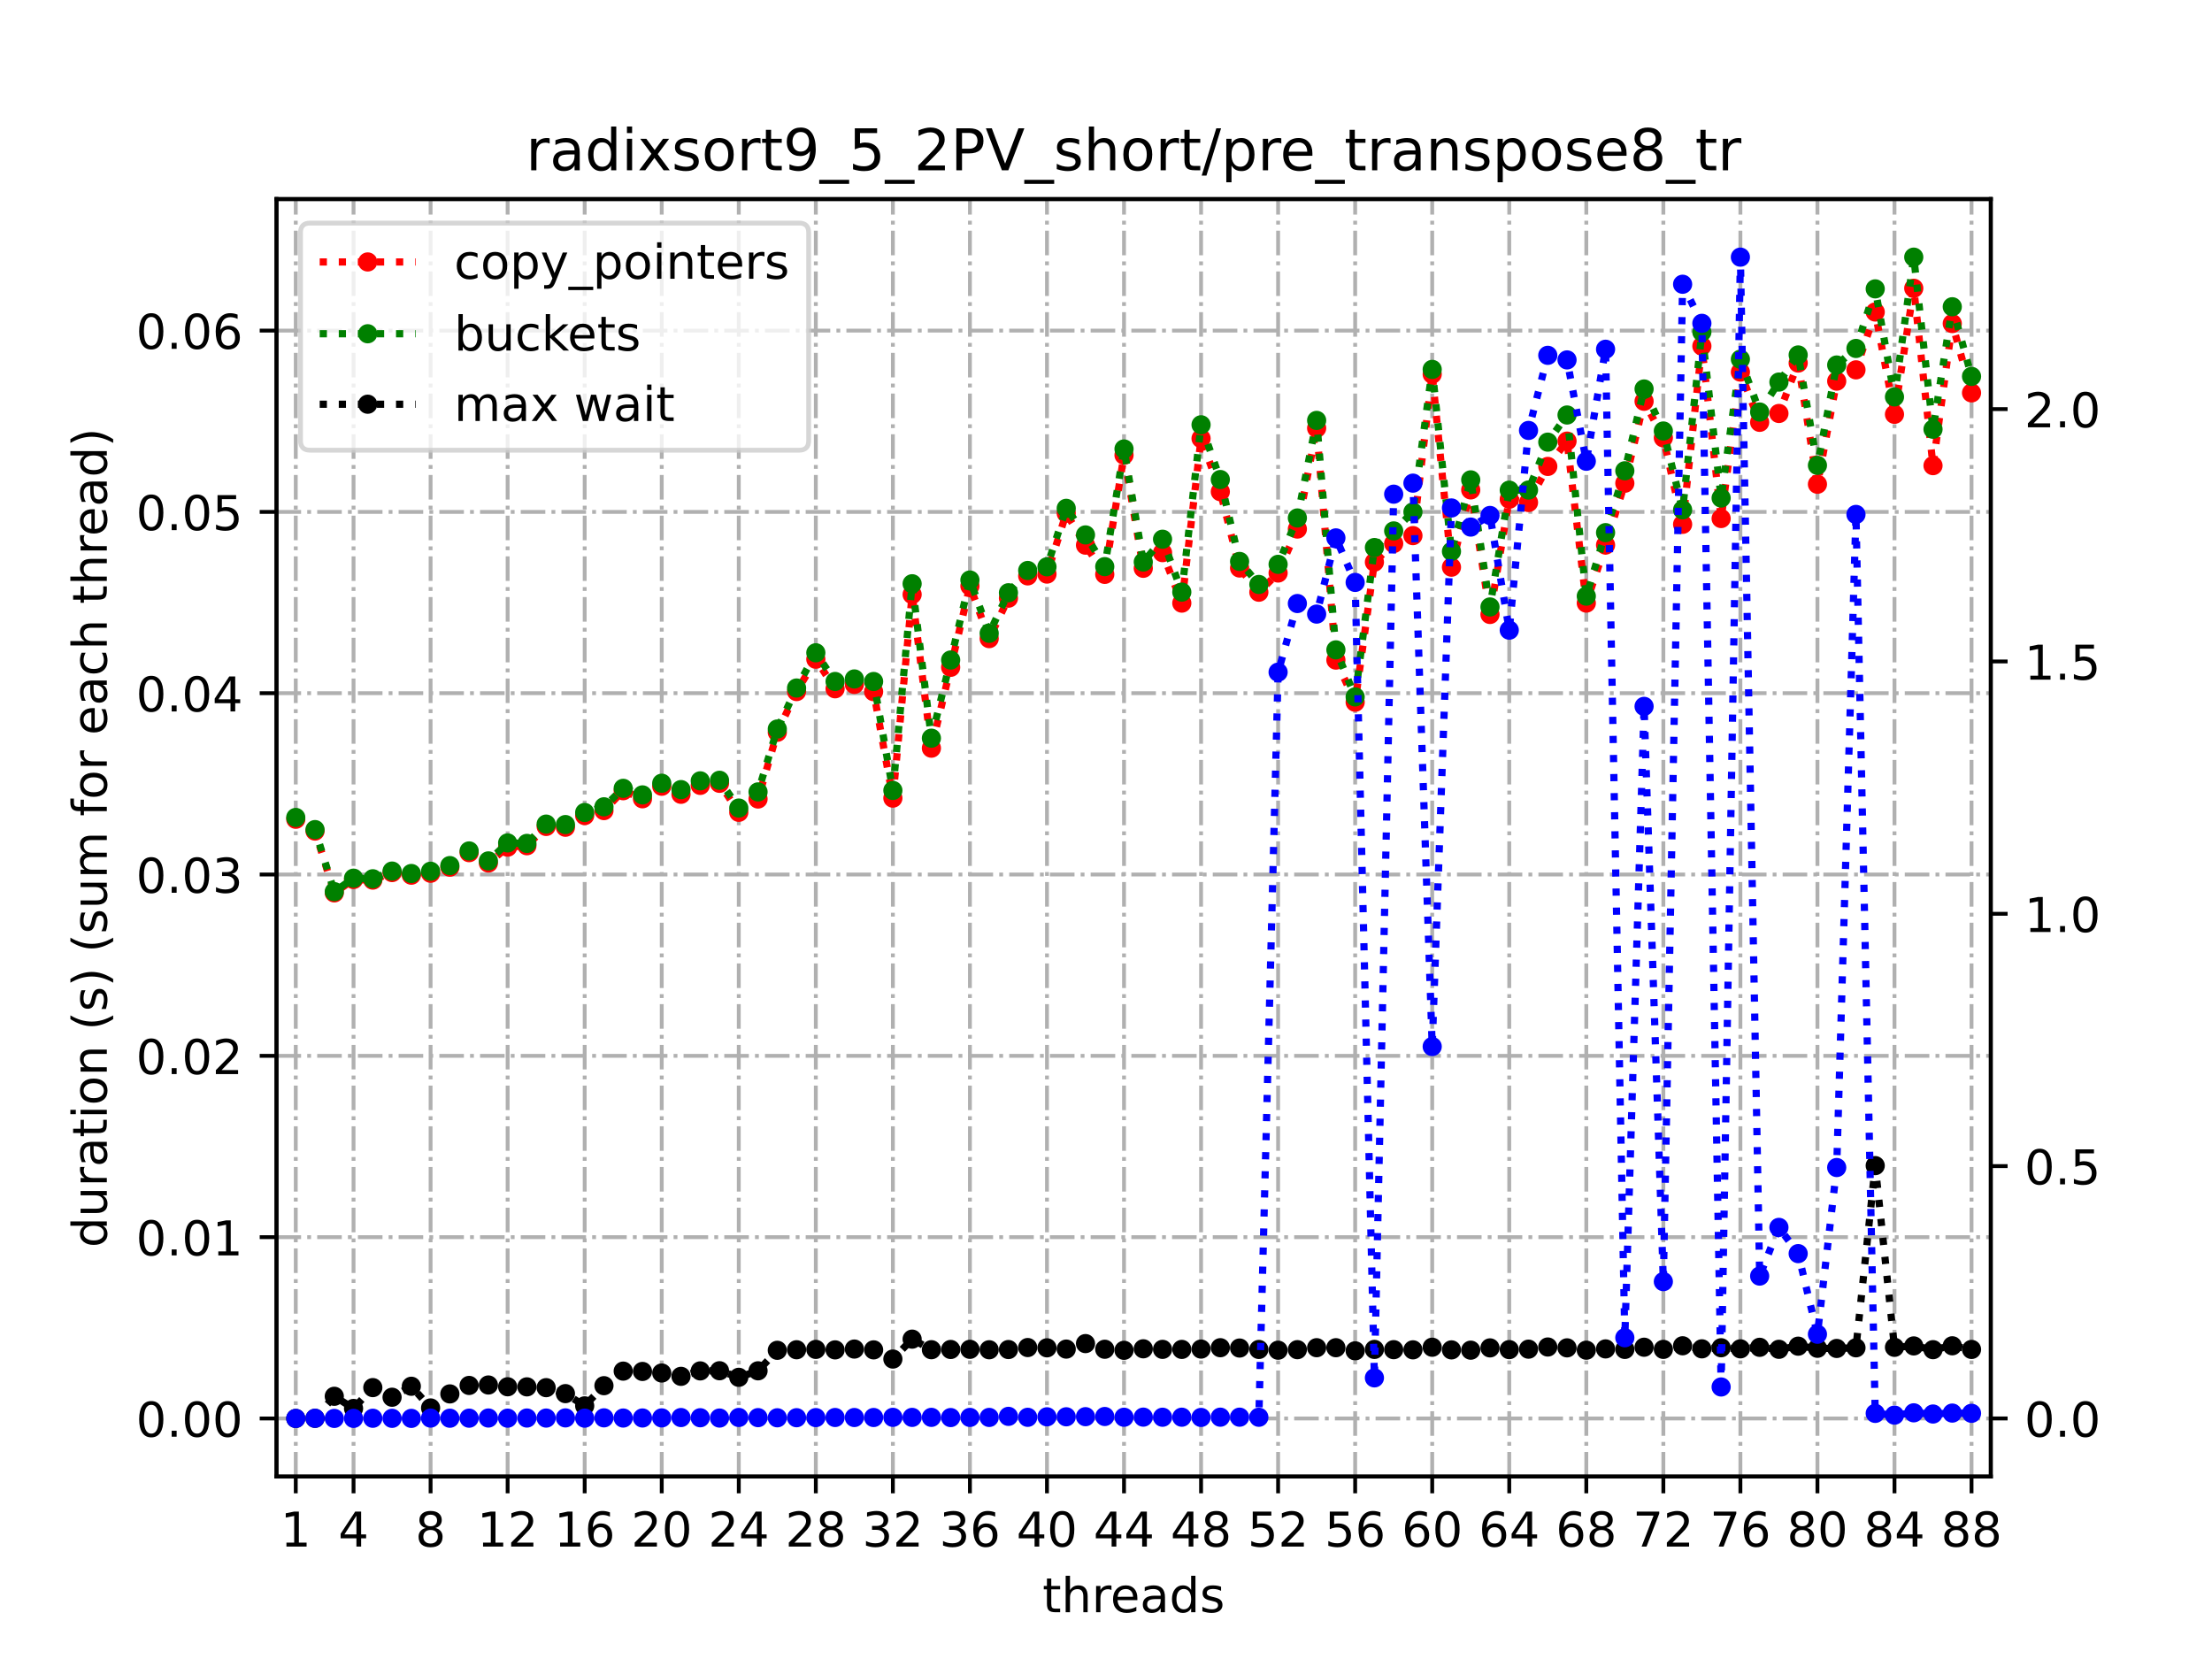 <?xml version="1.0" encoding="utf-8" standalone="no"?>
<!DOCTYPE svg PUBLIC "-//W3C//DTD SVG 1.1//EN"
  "http://www.w3.org/Graphics/SVG/1.1/DTD/svg11.dtd">
<!-- Created with matplotlib (https://matplotlib.org/) -->
<svg height="345.6pt" version="1.1" viewBox="0 0 460.8 345.6" width="460.8pt" xmlns="http://www.w3.org/2000/svg" xmlns:xlink="http://www.w3.org/1999/xlink">
 <defs>
  <style type="text/css">*{stroke-linecap:butt;stroke-linejoin:round;}</style>
 </defs>
 <g id="figure_1">
  <g id="patch_1">
   <path d="M 0 345.6 
L 460.8 345.6 
L 460.8 0 
L 0 0 
z
" style="fill:#ffffff;"/>
  </g>
  <g id="axes_1">
   <g id="patch_2">
    <path d="M 57.6 307.584 
L 414.72 307.584 
L 414.72 41.472 
L 57.6 41.472 
z
" style="fill:#ffffff;"/>
   </g>
   <g id="matplotlib.axis_1">
    <g id="xtick_1">
     <g id="line2d_1">
      <path clip-path="url(#p0a5c41a621)" d="M 61.613 307.584 
L 61.613 41.472 
" style="fill:none;stroke:#b0b0b0;stroke-dasharray:5.12,1.28,0.8,1.28;stroke-dashoffset:0;stroke-width:0.8;"/>
     </g>
     <g id="line2d_2">
      <defs>
       <path d="M 0 0 
L 0 3.5 
" id="m77eaa533db" style="stroke:#000000;stroke-width:0.8;"/>
      </defs>
      <g>
       <use style="stroke:#000000;stroke-width:0.8;" x="61.613" xlink:href="#m77eaa533db" y="307.584"/>
      </g>
     </g>
     <g id="text_1">
      <!-- 1 -->
      <g transform="translate(58.431 322.182)scale(0.1 -0.1)">
       <defs>
        <path d="M 12.406 8.297 
L 28.516 8.297 
L 28.516 63.922 
L 10.984 60.406 
L 10.984 69.391 
L 28.422 72.906 
L 38.281 72.906 
L 38.281 8.297 
L 54.391 8.297 
L 54.391 0 
L 12.406 0 
z
" id="DejaVuSans-49"/>
       </defs>
       <use xlink:href="#DejaVuSans-49"/>
      </g>
     </g>
    </g>
    <g id="xtick_2">
     <g id="line2d_3">
      <path clip-path="url(#p0a5c41a621)" d="M 73.65 307.584 
L 73.65 41.472 
" style="fill:none;stroke:#b0b0b0;stroke-dasharray:5.12,1.28,0.8,1.28;stroke-dashoffset:0;stroke-width:0.8;"/>
     </g>
     <g id="line2d_4">
      <g>
       <use style="stroke:#000000;stroke-width:0.8;" x="73.65" xlink:href="#m77eaa533db" y="307.584"/>
      </g>
     </g>
     <g id="text_2">
      <!-- 4 -->
      <g transform="translate(70.469 322.182)scale(0.1 -0.1)">
       <defs>
        <path d="M 37.797 64.312 
L 12.891 25.391 
L 37.797 25.391 
z
M 35.203 72.906 
L 47.609 72.906 
L 47.609 25.391 
L 58.016 25.391 
L 58.016 17.188 
L 47.609 17.188 
L 47.609 0 
L 37.797 0 
L 37.797 17.188 
L 4.891 17.188 
L 4.891 26.703 
z
" id="DejaVuSans-52"/>
       </defs>
       <use xlink:href="#DejaVuSans-52"/>
      </g>
     </g>
    </g>
    <g id="xtick_3">
     <g id="line2d_5">
      <path clip-path="url(#p0a5c41a621)" d="M 89.701 307.584 
L 89.701 41.472 
" style="fill:none;stroke:#b0b0b0;stroke-dasharray:5.12,1.28,0.8,1.28;stroke-dashoffset:0;stroke-width:0.8;"/>
     </g>
     <g id="line2d_6">
      <g>
       <use style="stroke:#000000;stroke-width:0.8;" x="89.701" xlink:href="#m77eaa533db" y="307.584"/>
      </g>
     </g>
     <g id="text_3">
      <!-- 8 -->
      <g transform="translate(86.519 322.182)scale(0.1 -0.1)">
       <defs>
        <path d="M 31.781 34.625 
Q 24.75 34.625 20.719 30.859 
Q 16.703 27.094 16.703 20.516 
Q 16.703 13.922 20.719 10.156 
Q 24.75 6.391 31.781 6.391 
Q 38.812 6.391 42.859 10.172 
Q 46.922 13.969 46.922 20.516 
Q 46.922 27.094 42.891 30.859 
Q 38.875 34.625 31.781 34.625 
z
M 21.922 38.812 
Q 15.578 40.375 12.031 44.719 
Q 8.5 49.078 8.5 55.328 
Q 8.5 64.062 14.719 69.141 
Q 20.953 74.219 31.781 74.219 
Q 42.672 74.219 48.875 69.141 
Q 55.078 64.062 55.078 55.328 
Q 55.078 49.078 51.531 44.719 
Q 48 40.375 41.703 38.812 
Q 48.828 37.156 52.797 32.312 
Q 56.781 27.484 56.781 20.516 
Q 56.781 9.906 50.312 4.234 
Q 43.844 -1.422 31.781 -1.422 
Q 19.734 -1.422 13.25 4.234 
Q 6.781 9.906 6.781 20.516 
Q 6.781 27.484 10.781 32.312 
Q 14.797 37.156 21.922 38.812 
z
M 18.312 54.391 
Q 18.312 48.734 21.844 45.562 
Q 25.391 42.391 31.781 42.391 
Q 38.141 42.391 41.719 45.562 
Q 45.312 48.734 45.312 54.391 
Q 45.312 60.062 41.719 63.234 
Q 38.141 66.406 31.781 66.406 
Q 25.391 66.406 21.844 63.234 
Q 18.312 60.062 18.312 54.391 
z
" id="DejaVuSans-56"/>
       </defs>
       <use xlink:href="#DejaVuSans-56"/>
      </g>
     </g>
    </g>
    <g id="xtick_4">
     <g id="line2d_7">
      <path clip-path="url(#p0a5c41a621)" d="M 105.751 307.584 
L 105.751 41.472 
" style="fill:none;stroke:#b0b0b0;stroke-dasharray:5.12,1.28,0.8,1.28;stroke-dashoffset:0;stroke-width:0.8;"/>
     </g>
     <g id="line2d_8">
      <g>
       <use style="stroke:#000000;stroke-width:0.8;" x="105.751" xlink:href="#m77eaa533db" y="307.584"/>
      </g>
     </g>
     <g id="text_4">
      <!-- 12 -->
      <g transform="translate(99.389 322.182)scale(0.1 -0.1)">
       <defs>
        <path d="M 19.188 8.297 
L 53.609 8.297 
L 53.609 0 
L 7.328 0 
L 7.328 8.297 
Q 12.938 14.109 22.625 23.891 
Q 32.328 33.688 34.812 36.531 
Q 39.547 41.844 41.422 45.531 
Q 43.312 49.219 43.312 52.781 
Q 43.312 58.594 39.234 62.25 
Q 35.156 65.922 28.609 65.922 
Q 23.969 65.922 18.812 64.312 
Q 13.672 62.703 7.812 59.422 
L 7.812 69.391 
Q 13.766 71.781 18.938 73 
Q 24.125 74.219 28.422 74.219 
Q 39.75 74.219 46.484 68.547 
Q 53.219 62.891 53.219 53.422 
Q 53.219 48.922 51.531 44.891 
Q 49.859 40.875 45.406 35.406 
Q 44.188 33.984 37.641 27.219 
Q 31.109 20.453 19.188 8.297 
z
" id="DejaVuSans-50"/>
       </defs>
       <use xlink:href="#DejaVuSans-49"/>
       <use x="63.623" xlink:href="#DejaVuSans-50"/>
      </g>
     </g>
    </g>
    <g id="xtick_5">
     <g id="line2d_9">
      <path clip-path="url(#p0a5c41a621)" d="M 121.801 307.584 
L 121.801 41.472 
" style="fill:none;stroke:#b0b0b0;stroke-dasharray:5.12,1.28,0.8,1.28;stroke-dashoffset:0;stroke-width:0.8;"/>
     </g>
     <g id="line2d_10">
      <g>
       <use style="stroke:#000000;stroke-width:0.8;" x="121.801" xlink:href="#m77eaa533db" y="307.584"/>
      </g>
     </g>
     <g id="text_5">
      <!-- 16 -->
      <g transform="translate(115.439 322.182)scale(0.1 -0.1)">
       <defs>
        <path d="M 33.016 40.375 
Q 26.375 40.375 22.484 35.828 
Q 18.609 31.297 18.609 23.391 
Q 18.609 15.531 22.484 10.953 
Q 26.375 6.391 33.016 6.391 
Q 39.656 6.391 43.531 10.953 
Q 47.406 15.531 47.406 23.391 
Q 47.406 31.297 43.531 35.828 
Q 39.656 40.375 33.016 40.375 
z
M 52.594 71.297 
L 52.594 62.312 
Q 48.875 64.062 45.094 64.984 
Q 41.312 65.922 37.594 65.922 
Q 27.828 65.922 22.672 59.328 
Q 17.531 52.734 16.797 39.406 
Q 19.672 43.656 24.016 45.922 
Q 28.375 48.188 33.594 48.188 
Q 44.578 48.188 50.953 41.516 
Q 57.328 34.859 57.328 23.391 
Q 57.328 12.156 50.688 5.359 
Q 44.047 -1.422 33.016 -1.422 
Q 20.359 -1.422 13.672 8.266 
Q 6.984 17.969 6.984 36.375 
Q 6.984 53.656 15.188 63.938 
Q 23.391 74.219 37.203 74.219 
Q 40.922 74.219 44.703 73.484 
Q 48.484 72.75 52.594 71.297 
z
" id="DejaVuSans-54"/>
       </defs>
       <use xlink:href="#DejaVuSans-49"/>
       <use x="63.623" xlink:href="#DejaVuSans-54"/>
      </g>
     </g>
    </g>
    <g id="xtick_6">
     <g id="line2d_11">
      <path clip-path="url(#p0a5c41a621)" d="M 137.852 307.584 
L 137.852 41.472 
" style="fill:none;stroke:#b0b0b0;stroke-dasharray:5.12,1.28,0.8,1.28;stroke-dashoffset:0;stroke-width:0.8;"/>
     </g>
     <g id="line2d_12">
      <g>
       <use style="stroke:#000000;stroke-width:0.8;" x="137.852" xlink:href="#m77eaa533db" y="307.584"/>
      </g>
     </g>
     <g id="text_6">
      <!-- 20 -->
      <g transform="translate(131.489 322.182)scale(0.1 -0.1)">
       <defs>
        <path d="M 31.781 66.406 
Q 24.172 66.406 20.328 58.906 
Q 16.5 51.422 16.5 36.375 
Q 16.5 21.391 20.328 13.891 
Q 24.172 6.391 31.781 6.391 
Q 39.453 6.391 43.281 13.891 
Q 47.125 21.391 47.125 36.375 
Q 47.125 51.422 43.281 58.906 
Q 39.453 66.406 31.781 66.406 
z
M 31.781 74.219 
Q 44.047 74.219 50.516 64.516 
Q 56.984 54.828 56.984 36.375 
Q 56.984 17.969 50.516 8.266 
Q 44.047 -1.422 31.781 -1.422 
Q 19.531 -1.422 13.062 8.266 
Q 6.594 17.969 6.594 36.375 
Q 6.594 54.828 13.062 64.516 
Q 19.531 74.219 31.781 74.219 
z
" id="DejaVuSans-48"/>
       </defs>
       <use xlink:href="#DejaVuSans-50"/>
       <use x="63.623" xlink:href="#DejaVuSans-48"/>
      </g>
     </g>
    </g>
    <g id="xtick_7">
     <g id="line2d_13">
      <path clip-path="url(#p0a5c41a621)" d="M 153.902 307.584 
L 153.902 41.472 
" style="fill:none;stroke:#b0b0b0;stroke-dasharray:5.12,1.28,0.8,1.28;stroke-dashoffset:0;stroke-width:0.8;"/>
     </g>
     <g id="line2d_14">
      <g>
       <use style="stroke:#000000;stroke-width:0.8;" x="153.902" xlink:href="#m77eaa533db" y="307.584"/>
      </g>
     </g>
     <g id="text_7">
      <!-- 24 -->
      <g transform="translate(147.54 322.182)scale(0.1 -0.1)">
       <use xlink:href="#DejaVuSans-50"/>
       <use x="63.623" xlink:href="#DejaVuSans-52"/>
      </g>
     </g>
    </g>
    <g id="xtick_8">
     <g id="line2d_15">
      <path clip-path="url(#p0a5c41a621)" d="M 169.952 307.584 
L 169.952 41.472 
" style="fill:none;stroke:#b0b0b0;stroke-dasharray:5.12,1.28,0.8,1.28;stroke-dashoffset:0;stroke-width:0.8;"/>
     </g>
     <g id="line2d_16">
      <g>
       <use style="stroke:#000000;stroke-width:0.8;" x="169.952" xlink:href="#m77eaa533db" y="307.584"/>
      </g>
     </g>
     <g id="text_8">
      <!-- 28 -->
      <g transform="translate(163.59 322.182)scale(0.1 -0.1)">
       <use xlink:href="#DejaVuSans-50"/>
       <use x="63.623" xlink:href="#DejaVuSans-56"/>
      </g>
     </g>
    </g>
    <g id="xtick_9">
     <g id="line2d_17">
      <path clip-path="url(#p0a5c41a621)" d="M 186.003 307.584 
L 186.003 41.472 
" style="fill:none;stroke:#b0b0b0;stroke-dasharray:5.12,1.28,0.8,1.28;stroke-dashoffset:0;stroke-width:0.8;"/>
     </g>
     <g id="line2d_18">
      <g>
       <use style="stroke:#000000;stroke-width:0.8;" x="186.003" xlink:href="#m77eaa533db" y="307.584"/>
      </g>
     </g>
     <g id="text_9">
      <!-- 32 -->
      <g transform="translate(179.64 322.182)scale(0.1 -0.1)">
       <defs>
        <path d="M 40.578 39.312 
Q 47.656 37.797 51.625 33 
Q 55.609 28.219 55.609 21.188 
Q 55.609 10.406 48.188 4.484 
Q 40.766 -1.422 27.094 -1.422 
Q 22.516 -1.422 17.656 -0.516 
Q 12.797 0.391 7.625 2.203 
L 7.625 11.719 
Q 11.719 9.328 16.594 8.109 
Q 21.484 6.891 26.812 6.891 
Q 36.078 6.891 40.938 10.547 
Q 45.797 14.203 45.797 21.188 
Q 45.797 27.641 41.281 31.266 
Q 36.766 34.906 28.719 34.906 
L 20.219 34.906 
L 20.219 43.016 
L 29.109 43.016 
Q 36.375 43.016 40.234 45.922 
Q 44.094 48.828 44.094 54.297 
Q 44.094 59.906 40.109 62.906 
Q 36.141 65.922 28.719 65.922 
Q 24.656 65.922 20.016 65.031 
Q 15.375 64.156 9.812 62.312 
L 9.812 71.094 
Q 15.438 72.656 20.344 73.438 
Q 25.25 74.219 29.594 74.219 
Q 40.828 74.219 47.359 69.109 
Q 53.906 64.016 53.906 55.328 
Q 53.906 49.266 50.438 45.094 
Q 46.969 40.922 40.578 39.312 
z
" id="DejaVuSans-51"/>
       </defs>
       <use xlink:href="#DejaVuSans-51"/>
       <use x="63.623" xlink:href="#DejaVuSans-50"/>
      </g>
     </g>
    </g>
    <g id="xtick_10">
     <g id="line2d_19">
      <path clip-path="url(#p0a5c41a621)" d="M 202.053 307.584 
L 202.053 41.472 
" style="fill:none;stroke:#b0b0b0;stroke-dasharray:5.12,1.28,0.8,1.28;stroke-dashoffset:0;stroke-width:0.8;"/>
     </g>
     <g id="line2d_20">
      <g>
       <use style="stroke:#000000;stroke-width:0.8;" x="202.053" xlink:href="#m77eaa533db" y="307.584"/>
      </g>
     </g>
     <g id="text_10">
      <!-- 36 -->
      <g transform="translate(195.691 322.182)scale(0.1 -0.1)">
       <use xlink:href="#DejaVuSans-51"/>
       <use x="63.623" xlink:href="#DejaVuSans-54"/>
      </g>
     </g>
    </g>
    <g id="xtick_11">
     <g id="line2d_21">
      <path clip-path="url(#p0a5c41a621)" d="M 218.103 307.584 
L 218.103 41.472 
" style="fill:none;stroke:#b0b0b0;stroke-dasharray:5.12,1.28,0.8,1.28;stroke-dashoffset:0;stroke-width:0.8;"/>
     </g>
     <g id="line2d_22">
      <g>
       <use style="stroke:#000000;stroke-width:0.8;" x="218.103" xlink:href="#m77eaa533db" y="307.584"/>
      </g>
     </g>
     <g id="text_11">
      <!-- 40 -->
      <g transform="translate(211.741 322.182)scale(0.1 -0.1)">
       <use xlink:href="#DejaVuSans-52"/>
       <use x="63.623" xlink:href="#DejaVuSans-48"/>
      </g>
     </g>
    </g>
    <g id="xtick_12">
     <g id="line2d_23">
      <path clip-path="url(#p0a5c41a621)" d="M 234.154 307.584 
L 234.154 41.472 
" style="fill:none;stroke:#b0b0b0;stroke-dasharray:5.12,1.28,0.8,1.28;stroke-dashoffset:0;stroke-width:0.8;"/>
     </g>
     <g id="line2d_24">
      <g>
       <use style="stroke:#000000;stroke-width:0.8;" x="234.154" xlink:href="#m77eaa533db" y="307.584"/>
      </g>
     </g>
     <g id="text_12">
      <!-- 44 -->
      <g transform="translate(227.791 322.182)scale(0.1 -0.1)">
       <use xlink:href="#DejaVuSans-52"/>
       <use x="63.623" xlink:href="#DejaVuSans-52"/>
      </g>
     </g>
    </g>
    <g id="xtick_13">
     <g id="line2d_25">
      <path clip-path="url(#p0a5c41a621)" d="M 250.204 307.584 
L 250.204 41.472 
" style="fill:none;stroke:#b0b0b0;stroke-dasharray:5.12,1.28,0.8,1.28;stroke-dashoffset:0;stroke-width:0.8;"/>
     </g>
     <g id="line2d_26">
      <g>
       <use style="stroke:#000000;stroke-width:0.8;" x="250.204" xlink:href="#m77eaa533db" y="307.584"/>
      </g>
     </g>
     <g id="text_13">
      <!-- 48 -->
      <g transform="translate(243.842 322.182)scale(0.1 -0.1)">
       <use xlink:href="#DejaVuSans-52"/>
       <use x="63.623" xlink:href="#DejaVuSans-56"/>
      </g>
     </g>
    </g>
    <g id="xtick_14">
     <g id="line2d_27">
      <path clip-path="url(#p0a5c41a621)" d="M 266.254 307.584 
L 266.254 41.472 
" style="fill:none;stroke:#b0b0b0;stroke-dasharray:5.12,1.28,0.8,1.28;stroke-dashoffset:0;stroke-width:0.8;"/>
     </g>
     <g id="line2d_28">
      <g>
       <use style="stroke:#000000;stroke-width:0.8;" x="266.254" xlink:href="#m77eaa533db" y="307.584"/>
      </g>
     </g>
     <g id="text_14">
      <!-- 52 -->
      <g transform="translate(259.892 322.182)scale(0.1 -0.1)">
       <defs>
        <path d="M 10.797 72.906 
L 49.516 72.906 
L 49.516 64.594 
L 19.828 64.594 
L 19.828 46.734 
Q 21.969 47.469 24.109 47.828 
Q 26.266 48.188 28.422 48.188 
Q 40.625 48.188 47.75 41.5 
Q 54.891 34.812 54.891 23.391 
Q 54.891 11.625 47.562 5.094 
Q 40.234 -1.422 26.906 -1.422 
Q 22.312 -1.422 17.547 -0.641 
Q 12.797 0.141 7.719 1.703 
L 7.719 11.625 
Q 12.109 9.234 16.797 8.062 
Q 21.484 6.891 26.703 6.891 
Q 35.156 6.891 40.078 11.328 
Q 45.016 15.766 45.016 23.391 
Q 45.016 31 40.078 35.438 
Q 35.156 39.891 26.703 39.891 
Q 22.75 39.891 18.812 39.016 
Q 14.891 38.141 10.797 36.281 
z
" id="DejaVuSans-53"/>
       </defs>
       <use xlink:href="#DejaVuSans-53"/>
       <use x="63.623" xlink:href="#DejaVuSans-50"/>
      </g>
     </g>
    </g>
    <g id="xtick_15">
     <g id="line2d_29">
      <path clip-path="url(#p0a5c41a621)" d="M 282.305 307.584 
L 282.305 41.472 
" style="fill:none;stroke:#b0b0b0;stroke-dasharray:5.12,1.28,0.8,1.28;stroke-dashoffset:0;stroke-width:0.8;"/>
     </g>
     <g id="line2d_30">
      <g>
       <use style="stroke:#000000;stroke-width:0.8;" x="282.305" xlink:href="#m77eaa533db" y="307.584"/>
      </g>
     </g>
     <g id="text_15">
      <!-- 56 -->
      <g transform="translate(275.942 322.182)scale(0.1 -0.1)">
       <use xlink:href="#DejaVuSans-53"/>
       <use x="63.623" xlink:href="#DejaVuSans-54"/>
      </g>
     </g>
    </g>
    <g id="xtick_16">
     <g id="line2d_31">
      <path clip-path="url(#p0a5c41a621)" d="M 298.355 307.584 
L 298.355 41.472 
" style="fill:none;stroke:#b0b0b0;stroke-dasharray:5.12,1.28,0.8,1.28;stroke-dashoffset:0;stroke-width:0.8;"/>
     </g>
     <g id="line2d_32">
      <g>
       <use style="stroke:#000000;stroke-width:0.8;" x="298.355" xlink:href="#m77eaa533db" y="307.584"/>
      </g>
     </g>
     <g id="text_16">
      <!-- 60 -->
      <g transform="translate(291.993 322.182)scale(0.1 -0.1)">
       <use xlink:href="#DejaVuSans-54"/>
       <use x="63.623" xlink:href="#DejaVuSans-48"/>
      </g>
     </g>
    </g>
    <g id="xtick_17">
     <g id="line2d_33">
      <path clip-path="url(#p0a5c41a621)" d="M 314.405 307.584 
L 314.405 41.472 
" style="fill:none;stroke:#b0b0b0;stroke-dasharray:5.12,1.28,0.8,1.28;stroke-dashoffset:0;stroke-width:0.8;"/>
     </g>
     <g id="line2d_34">
      <g>
       <use style="stroke:#000000;stroke-width:0.8;" x="314.405" xlink:href="#m77eaa533db" y="307.584"/>
      </g>
     </g>
     <g id="text_17">
      <!-- 64 -->
      <g transform="translate(308.043 322.182)scale(0.1 -0.1)">
       <use xlink:href="#DejaVuSans-54"/>
       <use x="63.623" xlink:href="#DejaVuSans-52"/>
      </g>
     </g>
    </g>
    <g id="xtick_18">
     <g id="line2d_35">
      <path clip-path="url(#p0a5c41a621)" d="M 330.456 307.584 
L 330.456 41.472 
" style="fill:none;stroke:#b0b0b0;stroke-dasharray:5.12,1.28,0.8,1.28;stroke-dashoffset:0;stroke-width:0.8;"/>
     </g>
     <g id="line2d_36">
      <g>
       <use style="stroke:#000000;stroke-width:0.8;" x="330.456" xlink:href="#m77eaa533db" y="307.584"/>
      </g>
     </g>
     <g id="text_18">
      <!-- 68 -->
      <g transform="translate(324.093 322.182)scale(0.1 -0.1)">
       <use xlink:href="#DejaVuSans-54"/>
       <use x="63.623" xlink:href="#DejaVuSans-56"/>
      </g>
     </g>
    </g>
    <g id="xtick_19">
     <g id="line2d_37">
      <path clip-path="url(#p0a5c41a621)" d="M 346.506 307.584 
L 346.506 41.472 
" style="fill:none;stroke:#b0b0b0;stroke-dasharray:5.12,1.28,0.8,1.28;stroke-dashoffset:0;stroke-width:0.8;"/>
     </g>
     <g id="line2d_38">
      <g>
       <use style="stroke:#000000;stroke-width:0.8;" x="346.506" xlink:href="#m77eaa533db" y="307.584"/>
      </g>
     </g>
     <g id="text_19">
      <!-- 72 -->
      <g transform="translate(340.144 322.182)scale(0.1 -0.1)">
       <defs>
        <path d="M 8.203 72.906 
L 55.078 72.906 
L 55.078 68.703 
L 28.609 0 
L 18.312 0 
L 43.219 64.594 
L 8.203 64.594 
z
" id="DejaVuSans-55"/>
       </defs>
       <use xlink:href="#DejaVuSans-55"/>
       <use x="63.623" xlink:href="#DejaVuSans-50"/>
      </g>
     </g>
    </g>
    <g id="xtick_20">
     <g id="line2d_39">
      <path clip-path="url(#p0a5c41a621)" d="M 362.556 307.584 
L 362.556 41.472 
" style="fill:none;stroke:#b0b0b0;stroke-dasharray:5.12,1.28,0.8,1.28;stroke-dashoffset:0;stroke-width:0.8;"/>
     </g>
     <g id="line2d_40">
      <g>
       <use style="stroke:#000000;stroke-width:0.8;" x="362.556" xlink:href="#m77eaa533db" y="307.584"/>
      </g>
     </g>
     <g id="text_20">
      <!-- 76 -->
      <g transform="translate(356.194 322.182)scale(0.1 -0.1)">
       <use xlink:href="#DejaVuSans-55"/>
       <use x="63.623" xlink:href="#DejaVuSans-54"/>
      </g>
     </g>
    </g>
    <g id="xtick_21">
     <g id="line2d_41">
      <path clip-path="url(#p0a5c41a621)" d="M 378.607 307.584 
L 378.607 41.472 
" style="fill:none;stroke:#b0b0b0;stroke-dasharray:5.12,1.28,0.8,1.28;stroke-dashoffset:0;stroke-width:0.8;"/>
     </g>
     <g id="line2d_42">
      <g>
       <use style="stroke:#000000;stroke-width:0.8;" x="378.607" xlink:href="#m77eaa533db" y="307.584"/>
      </g>
     </g>
     <g id="text_21">
      <!-- 80 -->
      <g transform="translate(372.244 322.182)scale(0.1 -0.1)">
       <use xlink:href="#DejaVuSans-56"/>
       <use x="63.623" xlink:href="#DejaVuSans-48"/>
      </g>
     </g>
    </g>
    <g id="xtick_22">
     <g id="line2d_43">
      <path clip-path="url(#p0a5c41a621)" d="M 394.657 307.584 
L 394.657 41.472 
" style="fill:none;stroke:#b0b0b0;stroke-dasharray:5.12,1.28,0.8,1.28;stroke-dashoffset:0;stroke-width:0.8;"/>
     </g>
     <g id="line2d_44">
      <g>
       <use style="stroke:#000000;stroke-width:0.8;" x="394.657" xlink:href="#m77eaa533db" y="307.584"/>
      </g>
     </g>
     <g id="text_22">
      <!-- 84 -->
      <g transform="translate(388.295 322.182)scale(0.1 -0.1)">
       <use xlink:href="#DejaVuSans-56"/>
       <use x="63.623" xlink:href="#DejaVuSans-52"/>
      </g>
     </g>
    </g>
    <g id="xtick_23">
     <g id="line2d_45">
      <path clip-path="url(#p0a5c41a621)" d="M 410.707 307.584 
L 410.707 41.472 
" style="fill:none;stroke:#b0b0b0;stroke-dasharray:5.12,1.28,0.8,1.28;stroke-dashoffset:0;stroke-width:0.8;"/>
     </g>
     <g id="line2d_46">
      <g>
       <use style="stroke:#000000;stroke-width:0.8;" x="410.707" xlink:href="#m77eaa533db" y="307.584"/>
      </g>
     </g>
     <g id="text_23">
      <!-- 88 -->
      <g transform="translate(404.345 322.182)scale(0.1 -0.1)">
       <use xlink:href="#DejaVuSans-56"/>
       <use x="63.623" xlink:href="#DejaVuSans-56"/>
      </g>
     </g>
    </g>
    <g id="text_24">
     <!-- threads -->
     <g transform="translate(217.169 335.861)scale(0.1 -0.1)">
      <defs>
       <path d="M 18.312 70.219 
L 18.312 54.688 
L 36.812 54.688 
L 36.812 47.703 
L 18.312 47.703 
L 18.312 18.016 
Q 18.312 11.328 20.141 9.422 
Q 21.969 7.516 27.594 7.516 
L 36.812 7.516 
L 36.812 0 
L 27.594 0 
Q 17.188 0 13.234 3.875 
Q 9.281 7.766 9.281 18.016 
L 9.281 47.703 
L 2.688 47.703 
L 2.688 54.688 
L 9.281 54.688 
L 9.281 70.219 
z
" id="DejaVuSans-116"/>
       <path d="M 54.891 33.016 
L 54.891 0 
L 45.906 0 
L 45.906 32.719 
Q 45.906 40.484 42.875 44.328 
Q 39.844 48.188 33.797 48.188 
Q 26.516 48.188 22.312 43.547 
Q 18.109 38.922 18.109 30.906 
L 18.109 0 
L 9.078 0 
L 9.078 75.984 
L 18.109 75.984 
L 18.109 46.188 
Q 21.344 51.125 25.703 53.562 
Q 30.078 56 35.797 56 
Q 45.219 56 50.047 50.172 
Q 54.891 44.344 54.891 33.016 
z
" id="DejaVuSans-104"/>
       <path d="M 41.109 46.297 
Q 39.594 47.172 37.812 47.578 
Q 36.031 48 33.891 48 
Q 26.266 48 22.188 43.047 
Q 18.109 38.094 18.109 28.812 
L 18.109 0 
L 9.078 0 
L 9.078 54.688 
L 18.109 54.688 
L 18.109 46.188 
Q 20.953 51.172 25.484 53.578 
Q 30.031 56 36.531 56 
Q 37.453 56 38.578 55.875 
Q 39.703 55.766 41.062 55.516 
z
" id="DejaVuSans-114"/>
       <path d="M 56.203 29.594 
L 56.203 25.203 
L 14.891 25.203 
Q 15.484 15.922 20.484 11.062 
Q 25.484 6.203 34.422 6.203 
Q 39.594 6.203 44.453 7.469 
Q 49.312 8.734 54.109 11.281 
L 54.109 2.781 
Q 49.266 0.734 44.188 -0.344 
Q 39.109 -1.422 33.891 -1.422 
Q 20.797 -1.422 13.156 6.188 
Q 5.516 13.812 5.516 26.812 
Q 5.516 40.234 12.766 48.109 
Q 20.016 56 32.328 56 
Q 43.359 56 49.781 48.891 
Q 56.203 41.797 56.203 29.594 
z
M 47.219 32.234 
Q 47.125 39.594 43.094 43.984 
Q 39.062 48.391 32.422 48.391 
Q 24.906 48.391 20.391 44.141 
Q 15.875 39.891 15.188 32.172 
z
" id="DejaVuSans-101"/>
       <path d="M 34.281 27.484 
Q 23.391 27.484 19.188 25 
Q 14.984 22.516 14.984 16.5 
Q 14.984 11.719 18.141 8.906 
Q 21.297 6.109 26.703 6.109 
Q 34.188 6.109 38.703 11.406 
Q 43.219 16.703 43.219 25.484 
L 43.219 27.484 
z
M 52.203 31.203 
L 52.203 0 
L 43.219 0 
L 43.219 8.297 
Q 40.141 3.328 35.547 0.953 
Q 30.953 -1.422 24.312 -1.422 
Q 15.922 -1.422 10.953 3.297 
Q 6 8.016 6 15.922 
Q 6 25.141 12.172 29.828 
Q 18.359 34.516 30.609 34.516 
L 43.219 34.516 
L 43.219 35.406 
Q 43.219 41.609 39.141 45 
Q 35.062 48.391 27.688 48.391 
Q 23 48.391 18.547 47.266 
Q 14.109 46.141 10.016 43.891 
L 10.016 52.203 
Q 14.938 54.109 19.578 55.047 
Q 24.219 56 28.609 56 
Q 40.484 56 46.344 49.844 
Q 52.203 43.703 52.203 31.203 
z
" id="DejaVuSans-97"/>
       <path d="M 45.406 46.391 
L 45.406 75.984 
L 54.391 75.984 
L 54.391 0 
L 45.406 0 
L 45.406 8.203 
Q 42.578 3.328 38.25 0.953 
Q 33.938 -1.422 27.875 -1.422 
Q 17.969 -1.422 11.734 6.484 
Q 5.516 14.406 5.516 27.297 
Q 5.516 40.188 11.734 48.094 
Q 17.969 56 27.875 56 
Q 33.938 56 38.25 53.625 
Q 42.578 51.266 45.406 46.391 
z
M 14.797 27.297 
Q 14.797 17.391 18.875 11.75 
Q 22.953 6.109 30.078 6.109 
Q 37.203 6.109 41.297 11.75 
Q 45.406 17.391 45.406 27.297 
Q 45.406 37.203 41.297 42.844 
Q 37.203 48.484 30.078 48.484 
Q 22.953 48.484 18.875 42.844 
Q 14.797 37.203 14.797 27.297 
z
" id="DejaVuSans-100"/>
       <path d="M 44.281 53.078 
L 44.281 44.578 
Q 40.484 46.531 36.375 47.5 
Q 32.281 48.484 27.875 48.484 
Q 21.188 48.484 17.844 46.438 
Q 14.5 44.391 14.5 40.281 
Q 14.5 37.156 16.891 35.375 
Q 19.281 33.594 26.516 31.984 
L 29.594 31.297 
Q 39.156 29.25 43.188 25.516 
Q 47.219 21.781 47.219 15.094 
Q 47.219 7.469 41.188 3.016 
Q 35.156 -1.422 24.609 -1.422 
Q 20.219 -1.422 15.453 -0.562 
Q 10.688 0.297 5.422 2 
L 5.422 11.281 
Q 10.406 8.688 15.234 7.391 
Q 20.062 6.109 24.812 6.109 
Q 31.156 6.109 34.562 8.281 
Q 37.984 10.453 37.984 14.406 
Q 37.984 18.062 35.516 20.016 
Q 33.062 21.969 24.703 23.781 
L 21.578 24.516 
Q 13.234 26.266 9.516 29.906 
Q 5.812 33.547 5.812 39.891 
Q 5.812 47.609 11.281 51.797 
Q 16.75 56 26.812 56 
Q 31.781 56 36.172 55.266 
Q 40.578 54.547 44.281 53.078 
z
" id="DejaVuSans-115"/>
      </defs>
      <use xlink:href="#DejaVuSans-116"/>
      <use x="39.209" xlink:href="#DejaVuSans-104"/>
      <use x="102.588" xlink:href="#DejaVuSans-114"/>
      <use x="141.451" xlink:href="#DejaVuSans-101"/>
      <use x="202.975" xlink:href="#DejaVuSans-97"/>
      <use x="264.254" xlink:href="#DejaVuSans-100"/>
      <use x="327.73" xlink:href="#DejaVuSans-115"/>
     </g>
    </g>
   </g>
   <g id="matplotlib.axis_2">
    <g id="ytick_1">
     <g id="line2d_47">
      <path clip-path="url(#p0a5c41a621)" d="M 57.6 295.492 
L 414.72 295.492 
" style="fill:none;stroke:#b0b0b0;stroke-dasharray:5.12,1.28,0.8,1.28;stroke-dashoffset:0;stroke-width:0.8;"/>
     </g>
     <g id="line2d_48">
      <defs>
       <path d="M 0 0 
L -3.5 0 
" id="m810495ed24" style="stroke:#000000;stroke-width:0.8;"/>
      </defs>
      <g>
       <use style="stroke:#000000;stroke-width:0.8;" x="57.6" xlink:href="#m810495ed24" y="295.492"/>
      </g>
     </g>
     <g id="text_25">
      <!-- 0.00 -->
      <g transform="translate(28.334 299.291)scale(0.1 -0.1)">
       <defs>
        <path d="M 10.688 12.406 
L 21 12.406 
L 21 0 
L 10.688 0 
z
" id="DejaVuSans-46"/>
       </defs>
       <use xlink:href="#DejaVuSans-48"/>
       <use x="63.623" xlink:href="#DejaVuSans-46"/>
       <use x="95.41" xlink:href="#DejaVuSans-48"/>
       <use x="159.033" xlink:href="#DejaVuSans-48"/>
      </g>
     </g>
    </g>
    <g id="ytick_2">
     <g id="line2d_49">
      <path clip-path="url(#p0a5c41a621)" d="M 57.6 257.721 
L 414.72 257.721 
" style="fill:none;stroke:#b0b0b0;stroke-dasharray:5.12,1.28,0.8,1.28;stroke-dashoffset:0;stroke-width:0.8;"/>
     </g>
     <g id="line2d_50">
      <g>
       <use style="stroke:#000000;stroke-width:0.8;" x="57.6" xlink:href="#m810495ed24" y="257.721"/>
      </g>
     </g>
     <g id="text_26">
      <!-- 0.01 -->
      <g transform="translate(28.334 261.52)scale(0.1 -0.1)">
       <use xlink:href="#DejaVuSans-48"/>
       <use x="63.623" xlink:href="#DejaVuSans-46"/>
       <use x="95.41" xlink:href="#DejaVuSans-48"/>
       <use x="159.033" xlink:href="#DejaVuSans-49"/>
      </g>
     </g>
    </g>
    <g id="ytick_3">
     <g id="line2d_51">
      <path clip-path="url(#p0a5c41a621)" d="M 57.6 219.949 
L 414.72 219.949 
" style="fill:none;stroke:#b0b0b0;stroke-dasharray:5.12,1.28,0.8,1.28;stroke-dashoffset:0;stroke-width:0.8;"/>
     </g>
     <g id="line2d_52">
      <g>
       <use style="stroke:#000000;stroke-width:0.8;" x="57.6" xlink:href="#m810495ed24" y="219.949"/>
      </g>
     </g>
     <g id="text_27">
      <!-- 0.02 -->
      <g transform="translate(28.334 223.749)scale(0.1 -0.1)">
       <use xlink:href="#DejaVuSans-48"/>
       <use x="63.623" xlink:href="#DejaVuSans-46"/>
       <use x="95.41" xlink:href="#DejaVuSans-48"/>
       <use x="159.033" xlink:href="#DejaVuSans-50"/>
      </g>
     </g>
    </g>
    <g id="ytick_4">
     <g id="line2d_53">
      <path clip-path="url(#p0a5c41a621)" d="M 57.6 182.178 
L 414.72 182.178 
" style="fill:none;stroke:#b0b0b0;stroke-dasharray:5.12,1.28,0.8,1.28;stroke-dashoffset:0;stroke-width:0.8;"/>
     </g>
     <g id="line2d_54">
      <g>
       <use style="stroke:#000000;stroke-width:0.8;" x="57.6" xlink:href="#m810495ed24" y="182.178"/>
      </g>
     </g>
     <g id="text_28">
      <!-- 0.03 -->
      <g transform="translate(28.334 185.978)scale(0.1 -0.1)">
       <use xlink:href="#DejaVuSans-48"/>
       <use x="63.623" xlink:href="#DejaVuSans-46"/>
       <use x="95.41" xlink:href="#DejaVuSans-48"/>
       <use x="159.033" xlink:href="#DejaVuSans-51"/>
      </g>
     </g>
    </g>
    <g id="ytick_5">
     <g id="line2d_55">
      <path clip-path="url(#p0a5c41a621)" d="M 57.6 144.407 
L 414.72 144.407 
" style="fill:none;stroke:#b0b0b0;stroke-dasharray:5.12,1.28,0.8,1.28;stroke-dashoffset:0;stroke-width:0.8;"/>
     </g>
     <g id="line2d_56">
      <g>
       <use style="stroke:#000000;stroke-width:0.8;" x="57.6" xlink:href="#m810495ed24" y="144.407"/>
      </g>
     </g>
     <g id="text_29">
      <!-- 0.04 -->
      <g transform="translate(28.334 148.207)scale(0.1 -0.1)">
       <use xlink:href="#DejaVuSans-48"/>
       <use x="63.623" xlink:href="#DejaVuSans-46"/>
       <use x="95.41" xlink:href="#DejaVuSans-48"/>
       <use x="159.033" xlink:href="#DejaVuSans-52"/>
      </g>
     </g>
    </g>
    <g id="ytick_6">
     <g id="line2d_57">
      <path clip-path="url(#p0a5c41a621)" d="M 57.6 106.636 
L 414.72 106.636 
" style="fill:none;stroke:#b0b0b0;stroke-dasharray:5.12,1.28,0.8,1.28;stroke-dashoffset:0;stroke-width:0.8;"/>
     </g>
     <g id="line2d_58">
      <g>
       <use style="stroke:#000000;stroke-width:0.8;" x="57.6" xlink:href="#m810495ed24" y="106.636"/>
      </g>
     </g>
     <g id="text_30">
      <!-- 0.05 -->
      <g transform="translate(28.334 110.435)scale(0.1 -0.1)">
       <use xlink:href="#DejaVuSans-48"/>
       <use x="63.623" xlink:href="#DejaVuSans-46"/>
       <use x="95.41" xlink:href="#DejaVuSans-48"/>
       <use x="159.033" xlink:href="#DejaVuSans-53"/>
      </g>
     </g>
    </g>
    <g id="ytick_7">
     <g id="line2d_59">
      <path clip-path="url(#p0a5c41a621)" d="M 57.6 68.865 
L 414.72 68.865 
" style="fill:none;stroke:#b0b0b0;stroke-dasharray:5.12,1.28,0.8,1.28;stroke-dashoffset:0;stroke-width:0.8;"/>
     </g>
     <g id="line2d_60">
      <g>
       <use style="stroke:#000000;stroke-width:0.8;" x="57.6" xlink:href="#m810495ed24" y="68.865"/>
      </g>
     </g>
     <g id="text_31">
      <!-- 0.06 -->
      <g transform="translate(28.334 72.664)scale(0.1 -0.1)">
       <use xlink:href="#DejaVuSans-48"/>
       <use x="63.623" xlink:href="#DejaVuSans-46"/>
       <use x="95.41" xlink:href="#DejaVuSans-48"/>
       <use x="159.033" xlink:href="#DejaVuSans-54"/>
      </g>
     </g>
    </g>
    <g id="text_32">
     <!-- duration (s) (sum for each thread) -->
     <g transform="translate(22.255 259.885)rotate(-90)scale(0.1 -0.1)">
      <defs>
       <path d="M 8.5 21.578 
L 8.5 54.688 
L 17.484 54.688 
L 17.484 21.922 
Q 17.484 14.156 20.5 10.266 
Q 23.531 6.391 29.594 6.391 
Q 36.859 6.391 41.078 11.031 
Q 45.312 15.672 45.312 23.688 
L 45.312 54.688 
L 54.297 54.688 
L 54.297 0 
L 45.312 0 
L 45.312 8.406 
Q 42.047 3.422 37.719 1 
Q 33.406 -1.422 27.688 -1.422 
Q 18.266 -1.422 13.375 4.438 
Q 8.5 10.297 8.5 21.578 
z
M 31.109 56 
z
" id="DejaVuSans-117"/>
       <path d="M 9.422 54.688 
L 18.406 54.688 
L 18.406 0 
L 9.422 0 
z
M 9.422 75.984 
L 18.406 75.984 
L 18.406 64.594 
L 9.422 64.594 
z
" id="DejaVuSans-105"/>
       <path d="M 30.609 48.391 
Q 23.391 48.391 19.188 42.75 
Q 14.984 37.109 14.984 27.297 
Q 14.984 17.484 19.156 11.844 
Q 23.344 6.203 30.609 6.203 
Q 37.797 6.203 41.984 11.859 
Q 46.188 17.531 46.188 27.297 
Q 46.188 37.016 41.984 42.703 
Q 37.797 48.391 30.609 48.391 
z
M 30.609 56 
Q 42.328 56 49.016 48.375 
Q 55.719 40.766 55.719 27.297 
Q 55.719 13.875 49.016 6.219 
Q 42.328 -1.422 30.609 -1.422 
Q 18.844 -1.422 12.172 6.219 
Q 5.516 13.875 5.516 27.297 
Q 5.516 40.766 12.172 48.375 
Q 18.844 56 30.609 56 
z
" id="DejaVuSans-111"/>
       <path d="M 54.891 33.016 
L 54.891 0 
L 45.906 0 
L 45.906 32.719 
Q 45.906 40.484 42.875 44.328 
Q 39.844 48.188 33.797 48.188 
Q 26.516 48.188 22.312 43.547 
Q 18.109 38.922 18.109 30.906 
L 18.109 0 
L 9.078 0 
L 9.078 54.688 
L 18.109 54.688 
L 18.109 46.188 
Q 21.344 51.125 25.703 53.562 
Q 30.078 56 35.797 56 
Q 45.219 56 50.047 50.172 
Q 54.891 44.344 54.891 33.016 
z
" id="DejaVuSans-110"/>
       <path id="DejaVuSans-32"/>
       <path d="M 31 75.875 
Q 24.469 64.656 21.281 53.656 
Q 18.109 42.672 18.109 31.391 
Q 18.109 20.125 21.312 9.062 
Q 24.516 -2 31 -13.188 
L 23.188 -13.188 
Q 15.875 -1.703 12.234 9.375 
Q 8.594 20.453 8.594 31.391 
Q 8.594 42.281 12.203 53.312 
Q 15.828 64.359 23.188 75.875 
z
" id="DejaVuSans-40"/>
       <path d="M 8.016 75.875 
L 15.828 75.875 
Q 23.141 64.359 26.781 53.312 
Q 30.422 42.281 30.422 31.391 
Q 30.422 20.453 26.781 9.375 
Q 23.141 -1.703 15.828 -13.188 
L 8.016 -13.188 
Q 14.5 -2 17.703 9.062 
Q 20.906 20.125 20.906 31.391 
Q 20.906 42.672 17.703 53.656 
Q 14.5 64.656 8.016 75.875 
z
" id="DejaVuSans-41"/>
       <path d="M 52 44.188 
Q 55.375 50.25 60.062 53.125 
Q 64.75 56 71.094 56 
Q 79.641 56 84.281 50.016 
Q 88.922 44.047 88.922 33.016 
L 88.922 0 
L 79.891 0 
L 79.891 32.719 
Q 79.891 40.578 77.094 44.375 
Q 74.312 48.188 68.609 48.188 
Q 61.625 48.188 57.562 43.547 
Q 53.516 38.922 53.516 30.906 
L 53.516 0 
L 44.484 0 
L 44.484 32.719 
Q 44.484 40.625 41.703 44.406 
Q 38.922 48.188 33.109 48.188 
Q 26.219 48.188 22.156 43.531 
Q 18.109 38.875 18.109 30.906 
L 18.109 0 
L 9.078 0 
L 9.078 54.688 
L 18.109 54.688 
L 18.109 46.188 
Q 21.188 51.219 25.484 53.609 
Q 29.781 56 35.688 56 
Q 41.656 56 45.828 52.969 
Q 50 49.953 52 44.188 
z
" id="DejaVuSans-109"/>
       <path d="M 37.109 75.984 
L 37.109 68.5 
L 28.516 68.5 
Q 23.688 68.5 21.797 66.547 
Q 19.922 64.594 19.922 59.516 
L 19.922 54.688 
L 34.719 54.688 
L 34.719 47.703 
L 19.922 47.703 
L 19.922 0 
L 10.891 0 
L 10.891 47.703 
L 2.297 47.703 
L 2.297 54.688 
L 10.891 54.688 
L 10.891 58.5 
Q 10.891 67.625 15.141 71.797 
Q 19.391 75.984 28.609 75.984 
z
" id="DejaVuSans-102"/>
       <path d="M 48.781 52.594 
L 48.781 44.188 
Q 44.969 46.297 41.141 47.344 
Q 37.312 48.391 33.406 48.391 
Q 24.656 48.391 19.812 42.844 
Q 14.984 37.312 14.984 27.297 
Q 14.984 17.281 19.812 11.734 
Q 24.656 6.203 33.406 6.203 
Q 37.312 6.203 41.141 7.25 
Q 44.969 8.297 48.781 10.406 
L 48.781 2.094 
Q 45.016 0.344 40.984 -0.531 
Q 36.969 -1.422 32.422 -1.422 
Q 20.062 -1.422 12.781 6.344 
Q 5.516 14.109 5.516 27.297 
Q 5.516 40.672 12.859 48.328 
Q 20.219 56 33.016 56 
Q 37.156 56 41.109 55.141 
Q 45.062 54.297 48.781 52.594 
z
" id="DejaVuSans-99"/>
      </defs>
      <use xlink:href="#DejaVuSans-100"/>
      <use x="63.477" xlink:href="#DejaVuSans-117"/>
      <use x="126.855" xlink:href="#DejaVuSans-114"/>
      <use x="167.969" xlink:href="#DejaVuSans-97"/>
      <use x="229.248" xlink:href="#DejaVuSans-116"/>
      <use x="268.457" xlink:href="#DejaVuSans-105"/>
      <use x="296.24" xlink:href="#DejaVuSans-111"/>
      <use x="357.422" xlink:href="#DejaVuSans-110"/>
      <use x="420.801" xlink:href="#DejaVuSans-32"/>
      <use x="452.588" xlink:href="#DejaVuSans-40"/>
      <use x="491.602" xlink:href="#DejaVuSans-115"/>
      <use x="543.701" xlink:href="#DejaVuSans-41"/>
      <use x="582.715" xlink:href="#DejaVuSans-32"/>
      <use x="614.502" xlink:href="#DejaVuSans-40"/>
      <use x="653.516" xlink:href="#DejaVuSans-115"/>
      <use x="705.615" xlink:href="#DejaVuSans-117"/>
      <use x="768.994" xlink:href="#DejaVuSans-109"/>
      <use x="866.406" xlink:href="#DejaVuSans-32"/>
      <use x="898.193" xlink:href="#DejaVuSans-102"/>
      <use x="933.398" xlink:href="#DejaVuSans-111"/>
      <use x="994.58" xlink:href="#DejaVuSans-114"/>
      <use x="1035.693" xlink:href="#DejaVuSans-32"/>
      <use x="1067.48" xlink:href="#DejaVuSans-101"/>
      <use x="1129.004" xlink:href="#DejaVuSans-97"/>
      <use x="1190.283" xlink:href="#DejaVuSans-99"/>
      <use x="1245.264" xlink:href="#DejaVuSans-104"/>
      <use x="1308.643" xlink:href="#DejaVuSans-32"/>
      <use x="1340.43" xlink:href="#DejaVuSans-116"/>
      <use x="1379.639" xlink:href="#DejaVuSans-104"/>
      <use x="1443.018" xlink:href="#DejaVuSans-114"/>
      <use x="1481.881" xlink:href="#DejaVuSans-101"/>
      <use x="1543.404" xlink:href="#DejaVuSans-97"/>
      <use x="1604.684" xlink:href="#DejaVuSans-100"/>
      <use x="1668.16" xlink:href="#DejaVuSans-41"/>
     </g>
    </g>
   </g>
   <g id="line2d_61">
    <path clip-path="url(#p0a5c41a621)" d="M 61.613 170.667 
L 65.625 173.128 
L 69.638 186.004 
L 73.65 183.216 
L 77.663 183.341 
L 81.676 181.772 
L 85.688 182.315 
L 89.701 181.915 
L 93.713 180.648 
L 97.726 177.62 
L 101.738 179.783 
L 105.751 176.475 
L 109.764 176.179 
L 113.776 172.165 
L 117.789 172.329 
L 121.801 169.897 
L 125.814 168.864 
L 129.827 164.721 
L 133.839 166.401 
L 137.852 163.788 
L 141.864 165.465 
L 145.877 163.609 
L 149.889 163.178 
L 153.902 169.223 
L 157.915 166.45 
L 161.927 152.55 
L 165.94 144.065 
L 169.952 137.333 
L 173.965 143.486 
L 177.978 142.574 
L 181.99 144.086 
L 186.003 166.264 
L 190.015 123.846 
L 194.028 155.86 
L 198.04 139.016 
L 202.053 122.07 
L 206.066 133.036 
L 210.078 124.616 
L 214.091 119.969 
L 218.103 119.591 
L 222.116 106.912 
L 226.129 113.565 
L 230.141 119.652 
L 234.154 94.81 
L 238.166 118.387 
L 242.179 115.124 
L 246.191 125.64 
L 250.204 91.347 
L 254.217 102.426 
L 258.229 118.329 
L 262.242 123.369 
L 266.254 119.369 
L 270.267 110.211 
L 274.28 89.199 
L 278.292 137.51 
L 282.305 146.284 
L 286.317 117.101 
L 290.33 113.227 
L 294.342 111.58 
L 298.355 77.954 
L 302.368 118.158 
L 306.38 102.057 
L 310.393 128.002 
L 314.405 103.995 
L 318.418 104.682 
L 322.431 97.165 
L 326.443 91.891 
L 330.456 125.636 
L 334.468 113.546 
L 338.481 100.67 
L 342.493 83.597 
L 346.506 91.211 
L 350.519 109.227 
L 354.531 72.097 
L 358.544 108.02 
L 362.556 77.51 
L 366.569 87.978 
L 370.582 86.133 
L 374.594 75.629 
L 378.607 100.877 
L 382.619 79.398 
L 386.632 77.047 
L 390.644 64.998 
L 394.657 86.31 
L 398.67 60.052 
L 402.682 97.001 
L 406.695 67.4 
L 410.707 81.844 
" style="fill:none;stroke:#ff0000;stroke-dasharray:1.5,2.475;stroke-dashoffset:0;stroke-width:1.5;"/>
    <defs>
     <path d="M 0 1.5 
C 0.398 1.5 0.779 1.342 1.061 1.061 
C 1.342 0.779 1.5 0.398 1.5 0 
C 1.5 -0.398 1.342 -0.779 1.061 -1.061 
C 0.779 -1.342 0.398 -1.5 0 -1.5 
C -0.398 -1.5 -0.779 -1.342 -1.061 -1.061 
C -1.342 -0.779 -1.5 -0.398 -1.5 0 
C -1.5 0.398 -1.342 0.779 -1.061 1.061 
C -0.779 1.342 -0.398 1.5 0 1.5 
z
" id="m23911d1221" style="stroke:#ff0000;"/>
    </defs>
    <g clip-path="url(#p0a5c41a621)">
     <use style="fill:#ff0000;stroke:#ff0000;" x="61.613" xlink:href="#m23911d1221" y="170.667"/>
     <use style="fill:#ff0000;stroke:#ff0000;" x="65.625" xlink:href="#m23911d1221" y="173.128"/>
     <use style="fill:#ff0000;stroke:#ff0000;" x="69.638" xlink:href="#m23911d1221" y="186.004"/>
     <use style="fill:#ff0000;stroke:#ff0000;" x="73.65" xlink:href="#m23911d1221" y="183.216"/>
     <use style="fill:#ff0000;stroke:#ff0000;" x="77.663" xlink:href="#m23911d1221" y="183.341"/>
     <use style="fill:#ff0000;stroke:#ff0000;" x="81.676" xlink:href="#m23911d1221" y="181.772"/>
     <use style="fill:#ff0000;stroke:#ff0000;" x="85.688" xlink:href="#m23911d1221" y="182.315"/>
     <use style="fill:#ff0000;stroke:#ff0000;" x="89.701" xlink:href="#m23911d1221" y="181.915"/>
     <use style="fill:#ff0000;stroke:#ff0000;" x="93.713" xlink:href="#m23911d1221" y="180.648"/>
     <use style="fill:#ff0000;stroke:#ff0000;" x="97.726" xlink:href="#m23911d1221" y="177.62"/>
     <use style="fill:#ff0000;stroke:#ff0000;" x="101.738" xlink:href="#m23911d1221" y="179.783"/>
     <use style="fill:#ff0000;stroke:#ff0000;" x="105.751" xlink:href="#m23911d1221" y="176.475"/>
     <use style="fill:#ff0000;stroke:#ff0000;" x="109.764" xlink:href="#m23911d1221" y="176.179"/>
     <use style="fill:#ff0000;stroke:#ff0000;" x="113.776" xlink:href="#m23911d1221" y="172.165"/>
     <use style="fill:#ff0000;stroke:#ff0000;" x="117.789" xlink:href="#m23911d1221" y="172.329"/>
     <use style="fill:#ff0000;stroke:#ff0000;" x="121.801" xlink:href="#m23911d1221" y="169.897"/>
     <use style="fill:#ff0000;stroke:#ff0000;" x="125.814" xlink:href="#m23911d1221" y="168.864"/>
     <use style="fill:#ff0000;stroke:#ff0000;" x="129.827" xlink:href="#m23911d1221" y="164.721"/>
     <use style="fill:#ff0000;stroke:#ff0000;" x="133.839" xlink:href="#m23911d1221" y="166.401"/>
     <use style="fill:#ff0000;stroke:#ff0000;" x="137.852" xlink:href="#m23911d1221" y="163.788"/>
     <use style="fill:#ff0000;stroke:#ff0000;" x="141.864" xlink:href="#m23911d1221" y="165.465"/>
     <use style="fill:#ff0000;stroke:#ff0000;" x="145.877" xlink:href="#m23911d1221" y="163.609"/>
     <use style="fill:#ff0000;stroke:#ff0000;" x="149.889" xlink:href="#m23911d1221" y="163.178"/>
     <use style="fill:#ff0000;stroke:#ff0000;" x="153.902" xlink:href="#m23911d1221" y="169.223"/>
     <use style="fill:#ff0000;stroke:#ff0000;" x="157.915" xlink:href="#m23911d1221" y="166.45"/>
     <use style="fill:#ff0000;stroke:#ff0000;" x="161.927" xlink:href="#m23911d1221" y="152.55"/>
     <use style="fill:#ff0000;stroke:#ff0000;" x="165.94" xlink:href="#m23911d1221" y="144.065"/>
     <use style="fill:#ff0000;stroke:#ff0000;" x="169.952" xlink:href="#m23911d1221" y="137.333"/>
     <use style="fill:#ff0000;stroke:#ff0000;" x="173.965" xlink:href="#m23911d1221" y="143.486"/>
     <use style="fill:#ff0000;stroke:#ff0000;" x="177.978" xlink:href="#m23911d1221" y="142.574"/>
     <use style="fill:#ff0000;stroke:#ff0000;" x="181.99" xlink:href="#m23911d1221" y="144.086"/>
     <use style="fill:#ff0000;stroke:#ff0000;" x="186.003" xlink:href="#m23911d1221" y="166.264"/>
     <use style="fill:#ff0000;stroke:#ff0000;" x="190.015" xlink:href="#m23911d1221" y="123.846"/>
     <use style="fill:#ff0000;stroke:#ff0000;" x="194.028" xlink:href="#m23911d1221" y="155.86"/>
     <use style="fill:#ff0000;stroke:#ff0000;" x="198.04" xlink:href="#m23911d1221" y="139.016"/>
     <use style="fill:#ff0000;stroke:#ff0000;" x="202.053" xlink:href="#m23911d1221" y="122.07"/>
     <use style="fill:#ff0000;stroke:#ff0000;" x="206.066" xlink:href="#m23911d1221" y="133.036"/>
     <use style="fill:#ff0000;stroke:#ff0000;" x="210.078" xlink:href="#m23911d1221" y="124.616"/>
     <use style="fill:#ff0000;stroke:#ff0000;" x="214.091" xlink:href="#m23911d1221" y="119.969"/>
     <use style="fill:#ff0000;stroke:#ff0000;" x="218.103" xlink:href="#m23911d1221" y="119.591"/>
     <use style="fill:#ff0000;stroke:#ff0000;" x="222.116" xlink:href="#m23911d1221" y="106.912"/>
     <use style="fill:#ff0000;stroke:#ff0000;" x="226.129" xlink:href="#m23911d1221" y="113.565"/>
     <use style="fill:#ff0000;stroke:#ff0000;" x="230.141" xlink:href="#m23911d1221" y="119.652"/>
     <use style="fill:#ff0000;stroke:#ff0000;" x="234.154" xlink:href="#m23911d1221" y="94.81"/>
     <use style="fill:#ff0000;stroke:#ff0000;" x="238.166" xlink:href="#m23911d1221" y="118.387"/>
     <use style="fill:#ff0000;stroke:#ff0000;" x="242.179" xlink:href="#m23911d1221" y="115.124"/>
     <use style="fill:#ff0000;stroke:#ff0000;" x="246.191" xlink:href="#m23911d1221" y="125.64"/>
     <use style="fill:#ff0000;stroke:#ff0000;" x="250.204" xlink:href="#m23911d1221" y="91.347"/>
     <use style="fill:#ff0000;stroke:#ff0000;" x="254.217" xlink:href="#m23911d1221" y="102.426"/>
     <use style="fill:#ff0000;stroke:#ff0000;" x="258.229" xlink:href="#m23911d1221" y="118.329"/>
     <use style="fill:#ff0000;stroke:#ff0000;" x="262.242" xlink:href="#m23911d1221" y="123.369"/>
     <use style="fill:#ff0000;stroke:#ff0000;" x="266.254" xlink:href="#m23911d1221" y="119.369"/>
     <use style="fill:#ff0000;stroke:#ff0000;" x="270.267" xlink:href="#m23911d1221" y="110.211"/>
     <use style="fill:#ff0000;stroke:#ff0000;" x="274.28" xlink:href="#m23911d1221" y="89.199"/>
     <use style="fill:#ff0000;stroke:#ff0000;" x="278.292" xlink:href="#m23911d1221" y="137.51"/>
     <use style="fill:#ff0000;stroke:#ff0000;" x="282.305" xlink:href="#m23911d1221" y="146.284"/>
     <use style="fill:#ff0000;stroke:#ff0000;" x="286.317" xlink:href="#m23911d1221" y="117.101"/>
     <use style="fill:#ff0000;stroke:#ff0000;" x="290.33" xlink:href="#m23911d1221" y="113.227"/>
     <use style="fill:#ff0000;stroke:#ff0000;" x="294.342" xlink:href="#m23911d1221" y="111.58"/>
     <use style="fill:#ff0000;stroke:#ff0000;" x="298.355" xlink:href="#m23911d1221" y="77.954"/>
     <use style="fill:#ff0000;stroke:#ff0000;" x="302.368" xlink:href="#m23911d1221" y="118.158"/>
     <use style="fill:#ff0000;stroke:#ff0000;" x="306.38" xlink:href="#m23911d1221" y="102.057"/>
     <use style="fill:#ff0000;stroke:#ff0000;" x="310.393" xlink:href="#m23911d1221" y="128.002"/>
     <use style="fill:#ff0000;stroke:#ff0000;" x="314.405" xlink:href="#m23911d1221" y="103.995"/>
     <use style="fill:#ff0000;stroke:#ff0000;" x="318.418" xlink:href="#m23911d1221" y="104.682"/>
     <use style="fill:#ff0000;stroke:#ff0000;" x="322.431" xlink:href="#m23911d1221" y="97.165"/>
     <use style="fill:#ff0000;stroke:#ff0000;" x="326.443" xlink:href="#m23911d1221" y="91.891"/>
     <use style="fill:#ff0000;stroke:#ff0000;" x="330.456" xlink:href="#m23911d1221" y="125.636"/>
     <use style="fill:#ff0000;stroke:#ff0000;" x="334.468" xlink:href="#m23911d1221" y="113.546"/>
     <use style="fill:#ff0000;stroke:#ff0000;" x="338.481" xlink:href="#m23911d1221" y="100.67"/>
     <use style="fill:#ff0000;stroke:#ff0000;" x="342.493" xlink:href="#m23911d1221" y="83.597"/>
     <use style="fill:#ff0000;stroke:#ff0000;" x="346.506" xlink:href="#m23911d1221" y="91.211"/>
     <use style="fill:#ff0000;stroke:#ff0000;" x="350.519" xlink:href="#m23911d1221" y="109.227"/>
     <use style="fill:#ff0000;stroke:#ff0000;" x="354.531" xlink:href="#m23911d1221" y="72.097"/>
     <use style="fill:#ff0000;stroke:#ff0000;" x="358.544" xlink:href="#m23911d1221" y="108.02"/>
     <use style="fill:#ff0000;stroke:#ff0000;" x="362.556" xlink:href="#m23911d1221" y="77.51"/>
     <use style="fill:#ff0000;stroke:#ff0000;" x="366.569" xlink:href="#m23911d1221" y="87.978"/>
     <use style="fill:#ff0000;stroke:#ff0000;" x="370.582" xlink:href="#m23911d1221" y="86.133"/>
     <use style="fill:#ff0000;stroke:#ff0000;" x="374.594" xlink:href="#m23911d1221" y="75.629"/>
     <use style="fill:#ff0000;stroke:#ff0000;" x="378.607" xlink:href="#m23911d1221" y="100.877"/>
     <use style="fill:#ff0000;stroke:#ff0000;" x="382.619" xlink:href="#m23911d1221" y="79.398"/>
     <use style="fill:#ff0000;stroke:#ff0000;" x="386.632" xlink:href="#m23911d1221" y="77.047"/>
     <use style="fill:#ff0000;stroke:#ff0000;" x="390.644" xlink:href="#m23911d1221" y="64.998"/>
     <use style="fill:#ff0000;stroke:#ff0000;" x="394.657" xlink:href="#m23911d1221" y="86.31"/>
     <use style="fill:#ff0000;stroke:#ff0000;" x="398.67" xlink:href="#m23911d1221" y="60.052"/>
     <use style="fill:#ff0000;stroke:#ff0000;" x="402.682" xlink:href="#m23911d1221" y="97.001"/>
     <use style="fill:#ff0000;stroke:#ff0000;" x="406.695" xlink:href="#m23911d1221" y="67.4"/>
     <use style="fill:#ff0000;stroke:#ff0000;" x="410.707" xlink:href="#m23911d1221" y="81.844"/>
    </g>
   </g>
   <g id="line2d_62">
    <path clip-path="url(#p0a5c41a621)" d="M 61.613 170.291 
L 65.625 172.818 
L 69.638 185.746 
L 73.65 182.94 
L 77.663 183.064 
L 81.676 181.462 
L 85.688 181.966 
L 89.701 181.497 
L 93.713 180.318 
L 97.726 177.265 
L 101.738 179.342 
L 105.751 175.594 
L 109.764 175.696 
L 113.776 171.678 
L 117.789 171.772 
L 121.801 169.257 
L 125.814 168.071 
L 129.827 164.224 
L 133.839 165.592 
L 137.852 163.159 
L 141.864 164.487 
L 145.877 162.666 
L 149.889 162.547 
L 153.902 168.333 
L 157.915 164.969 
L 161.927 151.866 
L 165.94 143.325 
L 169.952 135.986 
L 173.965 141.963 
L 177.978 141.438 
L 181.99 141.968 
L 186.003 164.665 
L 190.015 121.607 
L 194.028 153.777 
L 198.04 137.491 
L 202.053 120.829 
L 206.066 131.931 
L 210.078 123.481 
L 214.091 118.842 
L 218.103 118.077 
L 222.116 105.895 
L 226.129 111.433 
L 230.141 118.037 
L 234.154 93.529 
L 238.166 117.074 
L 242.179 112.33 
L 246.191 123.348 
L 250.204 88.491 
L 254.217 99.896 
L 258.229 116.959 
L 262.242 121.755 
L 266.254 117.564 
L 270.267 107.902 
L 274.28 87.578 
L 278.292 135.379 
L 282.305 145.176 
L 286.317 114.062 
L 290.33 110.6 
L 294.342 106.653 
L 298.355 76.952 
L 302.368 114.865 
L 306.38 99.966 
L 310.393 126.441 
L 314.405 102.111 
L 318.418 102.082 
L 322.431 92.108 
L 326.443 86.452 
L 330.456 124.189 
L 334.468 110.959 
L 338.481 98.071 
L 342.493 81.032 
L 346.506 89.784 
L 350.519 106.208 
L 354.531 69.168 
L 358.544 103.747 
L 362.556 74.832 
L 366.569 85.83 
L 370.582 79.592 
L 374.594 73.943 
L 378.607 96.945 
L 382.619 76.038 
L 386.632 72.589 
L 390.644 60.177 
L 394.657 82.683 
L 398.67 53.568 
L 402.682 89.419 
L 406.695 63.903 
L 410.707 78.409 
" style="fill:none;stroke:#008000;stroke-dasharray:1.5,2.475;stroke-dashoffset:0;stroke-width:1.5;"/>
    <defs>
     <path d="M 0 1.5 
C 0.398 1.5 0.779 1.342 1.061 1.061 
C 1.342 0.779 1.5 0.398 1.5 0 
C 1.5 -0.398 1.342 -0.779 1.061 -1.061 
C 0.779 -1.342 0.398 -1.5 0 -1.5 
C -0.398 -1.5 -0.779 -1.342 -1.061 -1.061 
C -1.342 -0.779 -1.5 -0.398 -1.5 0 
C -1.5 0.398 -1.342 0.779 -1.061 1.061 
C -0.779 1.342 -0.398 1.5 0 1.5 
z
" id="mdad729f3bb" style="stroke:#008000;"/>
    </defs>
    <g clip-path="url(#p0a5c41a621)">
     <use style="fill:#008000;stroke:#008000;" x="61.613" xlink:href="#mdad729f3bb" y="170.291"/>
     <use style="fill:#008000;stroke:#008000;" x="65.625" xlink:href="#mdad729f3bb" y="172.818"/>
     <use style="fill:#008000;stroke:#008000;" x="69.638" xlink:href="#mdad729f3bb" y="185.746"/>
     <use style="fill:#008000;stroke:#008000;" x="73.65" xlink:href="#mdad729f3bb" y="182.94"/>
     <use style="fill:#008000;stroke:#008000;" x="77.663" xlink:href="#mdad729f3bb" y="183.064"/>
     <use style="fill:#008000;stroke:#008000;" x="81.676" xlink:href="#mdad729f3bb" y="181.462"/>
     <use style="fill:#008000;stroke:#008000;" x="85.688" xlink:href="#mdad729f3bb" y="181.966"/>
     <use style="fill:#008000;stroke:#008000;" x="89.701" xlink:href="#mdad729f3bb" y="181.497"/>
     <use style="fill:#008000;stroke:#008000;" x="93.713" xlink:href="#mdad729f3bb" y="180.318"/>
     <use style="fill:#008000;stroke:#008000;" x="97.726" xlink:href="#mdad729f3bb" y="177.265"/>
     <use style="fill:#008000;stroke:#008000;" x="101.738" xlink:href="#mdad729f3bb" y="179.342"/>
     <use style="fill:#008000;stroke:#008000;" x="105.751" xlink:href="#mdad729f3bb" y="175.594"/>
     <use style="fill:#008000;stroke:#008000;" x="109.764" xlink:href="#mdad729f3bb" y="175.696"/>
     <use style="fill:#008000;stroke:#008000;" x="113.776" xlink:href="#mdad729f3bb" y="171.678"/>
     <use style="fill:#008000;stroke:#008000;" x="117.789" xlink:href="#mdad729f3bb" y="171.772"/>
     <use style="fill:#008000;stroke:#008000;" x="121.801" xlink:href="#mdad729f3bb" y="169.257"/>
     <use style="fill:#008000;stroke:#008000;" x="125.814" xlink:href="#mdad729f3bb" y="168.071"/>
     <use style="fill:#008000;stroke:#008000;" x="129.827" xlink:href="#mdad729f3bb" y="164.224"/>
     <use style="fill:#008000;stroke:#008000;" x="133.839" xlink:href="#mdad729f3bb" y="165.592"/>
     <use style="fill:#008000;stroke:#008000;" x="137.852" xlink:href="#mdad729f3bb" y="163.159"/>
     <use style="fill:#008000;stroke:#008000;" x="141.864" xlink:href="#mdad729f3bb" y="164.487"/>
     <use style="fill:#008000;stroke:#008000;" x="145.877" xlink:href="#mdad729f3bb" y="162.666"/>
     <use style="fill:#008000;stroke:#008000;" x="149.889" xlink:href="#mdad729f3bb" y="162.547"/>
     <use style="fill:#008000;stroke:#008000;" x="153.902" xlink:href="#mdad729f3bb" y="168.333"/>
     <use style="fill:#008000;stroke:#008000;" x="157.915" xlink:href="#mdad729f3bb" y="164.969"/>
     <use style="fill:#008000;stroke:#008000;" x="161.927" xlink:href="#mdad729f3bb" y="151.866"/>
     <use style="fill:#008000;stroke:#008000;" x="165.94" xlink:href="#mdad729f3bb" y="143.325"/>
     <use style="fill:#008000;stroke:#008000;" x="169.952" xlink:href="#mdad729f3bb" y="135.986"/>
     <use style="fill:#008000;stroke:#008000;" x="173.965" xlink:href="#mdad729f3bb" y="141.963"/>
     <use style="fill:#008000;stroke:#008000;" x="177.978" xlink:href="#mdad729f3bb" y="141.438"/>
     <use style="fill:#008000;stroke:#008000;" x="181.99" xlink:href="#mdad729f3bb" y="141.968"/>
     <use style="fill:#008000;stroke:#008000;" x="186.003" xlink:href="#mdad729f3bb" y="164.665"/>
     <use style="fill:#008000;stroke:#008000;" x="190.015" xlink:href="#mdad729f3bb" y="121.607"/>
     <use style="fill:#008000;stroke:#008000;" x="194.028" xlink:href="#mdad729f3bb" y="153.777"/>
     <use style="fill:#008000;stroke:#008000;" x="198.04" xlink:href="#mdad729f3bb" y="137.491"/>
     <use style="fill:#008000;stroke:#008000;" x="202.053" xlink:href="#mdad729f3bb" y="120.829"/>
     <use style="fill:#008000;stroke:#008000;" x="206.066" xlink:href="#mdad729f3bb" y="131.931"/>
     <use style="fill:#008000;stroke:#008000;" x="210.078" xlink:href="#mdad729f3bb" y="123.481"/>
     <use style="fill:#008000;stroke:#008000;" x="214.091" xlink:href="#mdad729f3bb" y="118.842"/>
     <use style="fill:#008000;stroke:#008000;" x="218.103" xlink:href="#mdad729f3bb" y="118.077"/>
     <use style="fill:#008000;stroke:#008000;" x="222.116" xlink:href="#mdad729f3bb" y="105.895"/>
     <use style="fill:#008000;stroke:#008000;" x="226.129" xlink:href="#mdad729f3bb" y="111.433"/>
     <use style="fill:#008000;stroke:#008000;" x="230.141" xlink:href="#mdad729f3bb" y="118.037"/>
     <use style="fill:#008000;stroke:#008000;" x="234.154" xlink:href="#mdad729f3bb" y="93.529"/>
     <use style="fill:#008000;stroke:#008000;" x="238.166" xlink:href="#mdad729f3bb" y="117.074"/>
     <use style="fill:#008000;stroke:#008000;" x="242.179" xlink:href="#mdad729f3bb" y="112.33"/>
     <use style="fill:#008000;stroke:#008000;" x="246.191" xlink:href="#mdad729f3bb" y="123.348"/>
     <use style="fill:#008000;stroke:#008000;" x="250.204" xlink:href="#mdad729f3bb" y="88.491"/>
     <use style="fill:#008000;stroke:#008000;" x="254.217" xlink:href="#mdad729f3bb" y="99.896"/>
     <use style="fill:#008000;stroke:#008000;" x="258.229" xlink:href="#mdad729f3bb" y="116.959"/>
     <use style="fill:#008000;stroke:#008000;" x="262.242" xlink:href="#mdad729f3bb" y="121.755"/>
     <use style="fill:#008000;stroke:#008000;" x="266.254" xlink:href="#mdad729f3bb" y="117.564"/>
     <use style="fill:#008000;stroke:#008000;" x="270.267" xlink:href="#mdad729f3bb" y="107.902"/>
     <use style="fill:#008000;stroke:#008000;" x="274.28" xlink:href="#mdad729f3bb" y="87.578"/>
     <use style="fill:#008000;stroke:#008000;" x="278.292" xlink:href="#mdad729f3bb" y="135.379"/>
     <use style="fill:#008000;stroke:#008000;" x="282.305" xlink:href="#mdad729f3bb" y="145.176"/>
     <use style="fill:#008000;stroke:#008000;" x="286.317" xlink:href="#mdad729f3bb" y="114.062"/>
     <use style="fill:#008000;stroke:#008000;" x="290.33" xlink:href="#mdad729f3bb" y="110.6"/>
     <use style="fill:#008000;stroke:#008000;" x="294.342" xlink:href="#mdad729f3bb" y="106.653"/>
     <use style="fill:#008000;stroke:#008000;" x="298.355" xlink:href="#mdad729f3bb" y="76.952"/>
     <use style="fill:#008000;stroke:#008000;" x="302.368" xlink:href="#mdad729f3bb" y="114.865"/>
     <use style="fill:#008000;stroke:#008000;" x="306.38" xlink:href="#mdad729f3bb" y="99.966"/>
     <use style="fill:#008000;stroke:#008000;" x="310.393" xlink:href="#mdad729f3bb" y="126.441"/>
     <use style="fill:#008000;stroke:#008000;" x="314.405" xlink:href="#mdad729f3bb" y="102.111"/>
     <use style="fill:#008000;stroke:#008000;" x="318.418" xlink:href="#mdad729f3bb" y="102.082"/>
     <use style="fill:#008000;stroke:#008000;" x="322.431" xlink:href="#mdad729f3bb" y="92.108"/>
     <use style="fill:#008000;stroke:#008000;" x="326.443" xlink:href="#mdad729f3bb" y="86.452"/>
     <use style="fill:#008000;stroke:#008000;" x="330.456" xlink:href="#mdad729f3bb" y="124.189"/>
     <use style="fill:#008000;stroke:#008000;" x="334.468" xlink:href="#mdad729f3bb" y="110.959"/>
     <use style="fill:#008000;stroke:#008000;" x="338.481" xlink:href="#mdad729f3bb" y="98.071"/>
     <use style="fill:#008000;stroke:#008000;" x="342.493" xlink:href="#mdad729f3bb" y="81.032"/>
     <use style="fill:#008000;stroke:#008000;" x="346.506" xlink:href="#mdad729f3bb" y="89.784"/>
     <use style="fill:#008000;stroke:#008000;" x="350.519" xlink:href="#mdad729f3bb" y="106.208"/>
     <use style="fill:#008000;stroke:#008000;" x="354.531" xlink:href="#mdad729f3bb" y="69.168"/>
     <use style="fill:#008000;stroke:#008000;" x="358.544" xlink:href="#mdad729f3bb" y="103.747"/>
     <use style="fill:#008000;stroke:#008000;" x="362.556" xlink:href="#mdad729f3bb" y="74.832"/>
     <use style="fill:#008000;stroke:#008000;" x="366.569" xlink:href="#mdad729f3bb" y="85.83"/>
     <use style="fill:#008000;stroke:#008000;" x="370.582" xlink:href="#mdad729f3bb" y="79.592"/>
     <use style="fill:#008000;stroke:#008000;" x="374.594" xlink:href="#mdad729f3bb" y="73.943"/>
     <use style="fill:#008000;stroke:#008000;" x="378.607" xlink:href="#mdad729f3bb" y="96.945"/>
     <use style="fill:#008000;stroke:#008000;" x="382.619" xlink:href="#mdad729f3bb" y="76.038"/>
     <use style="fill:#008000;stroke:#008000;" x="386.632" xlink:href="#mdad729f3bb" y="72.589"/>
     <use style="fill:#008000;stroke:#008000;" x="390.644" xlink:href="#mdad729f3bb" y="60.177"/>
     <use style="fill:#008000;stroke:#008000;" x="394.657" xlink:href="#mdad729f3bb" y="82.683"/>
     <use style="fill:#008000;stroke:#008000;" x="398.67" xlink:href="#mdad729f3bb" y="53.568"/>
     <use style="fill:#008000;stroke:#008000;" x="402.682" xlink:href="#mdad729f3bb" y="89.419"/>
     <use style="fill:#008000;stroke:#008000;" x="406.695" xlink:href="#mdad729f3bb" y="63.903"/>
     <use style="fill:#008000;stroke:#008000;" x="410.707" xlink:href="#mdad729f3bb" y="78.409"/>
    </g>
   </g>
   <g id="line2d_63">
    <path clip-path="url(#p0a5c41a621)" d="M 61.613 295.488 
L 65.625 295.462 
L 69.638 290.872 
L 73.65 293.407 
L 77.663 289.063 
L 81.676 291.069 
L 85.688 288.784 
L 89.701 293.302 
L 93.713 290.377 
L 97.726 288.613 
L 101.738 288.52 
L 105.751 288.889 
L 109.764 288.909 
L 113.776 289.074 
L 117.789 290.316 
L 121.801 292.867 
L 125.814 288.663 
L 129.827 285.63 
L 133.839 285.698 
L 137.852 286.023 
L 141.864 286.717 
L 145.877 285.584 
L 149.889 285.551 
L 153.902 286.921 
L 157.915 285.565 
L 161.927 281.293 
L 165.94 281.177 
L 169.952 281.105 
L 173.965 281.203 
L 177.978 281.034 
L 181.99 281.203 
L 186.003 283.115 
L 190.015 278.967 
L 194.028 281.169 
L 198.04 281.12 
L 202.053 281.089 
L 206.066 281.18 
L 210.078 281.134 
L 214.091 280.719 
L 218.103 280.776 
L 222.116 281.041 
L 226.129 279.896 
L 230.141 281.074 
L 234.154 281.297 
L 238.166 280.98 
L 242.179 281.097 
L 246.191 281.105 
L 250.204 281.036 
L 254.217 280.753 
L 258.229 280.821 
L 262.242 281.116 
L 266.254 281.274 
L 270.267 281.161 
L 274.28 280.75 
L 278.292 280.753 
L 282.305 281.406 
L 286.317 281.108 
L 290.33 281.161 
L 294.342 281.196 
L 298.355 280.654 
L 302.368 281.206 
L 306.38 281.267 
L 310.393 280.79 
L 314.405 281.15 
L 318.418 281.055 
L 322.431 280.606 
L 326.443 280.783 
L 330.456 281.27 
L 334.468 281.002 
L 338.481 281.108 
L 342.493 280.652 
L 346.506 281.101 
L 350.519 280.349 
L 354.531 280.988 
L 358.544 280.761 
L 362.556 280.988 
L 366.569 280.67 
L 370.582 281.086 
L 374.594 280.432 
L 378.607 280.871 
L 382.619 280.908 
L 386.632 280.772 
L 390.644 242.82 
L 394.657 280.673 
L 398.67 280.379 
L 402.682 281.161 
L 406.695 280.353 
L 410.707 281.113 
" style="fill:none;stroke:#000000;stroke-dasharray:1.5,2.475;stroke-dashoffset:0;stroke-width:1.5;"/>
    <defs>
     <path d="M 0 1.5 
C 0.398 1.5 0.779 1.342 1.061 1.061 
C 1.342 0.779 1.5 0.398 1.5 0 
C 1.5 -0.398 1.342 -0.779 1.061 -1.061 
C 0.779 -1.342 0.398 -1.5 0 -1.5 
C -0.398 -1.5 -0.779 -1.342 -1.061 -1.061 
C -1.342 -0.779 -1.5 -0.398 -1.5 0 
C -1.5 0.398 -1.342 0.779 -1.061 1.061 
C -0.779 1.342 -0.398 1.5 0 1.5 
z
" id="ma9e8922112" style="stroke:#000000;"/>
    </defs>
    <g clip-path="url(#p0a5c41a621)">
     <use style="stroke:#000000;" x="61.613" xlink:href="#ma9e8922112" y="295.488"/>
     <use style="stroke:#000000;" x="65.625" xlink:href="#ma9e8922112" y="295.462"/>
     <use style="stroke:#000000;" x="69.638" xlink:href="#ma9e8922112" y="290.872"/>
     <use style="stroke:#000000;" x="73.65" xlink:href="#ma9e8922112" y="293.407"/>
     <use style="stroke:#000000;" x="77.663" xlink:href="#ma9e8922112" y="289.063"/>
     <use style="stroke:#000000;" x="81.676" xlink:href="#ma9e8922112" y="291.069"/>
     <use style="stroke:#000000;" x="85.688" xlink:href="#ma9e8922112" y="288.784"/>
     <use style="stroke:#000000;" x="89.701" xlink:href="#ma9e8922112" y="293.302"/>
     <use style="stroke:#000000;" x="93.713" xlink:href="#ma9e8922112" y="290.377"/>
     <use style="stroke:#000000;" x="97.726" xlink:href="#ma9e8922112" y="288.613"/>
     <use style="stroke:#000000;" x="101.738" xlink:href="#ma9e8922112" y="288.52"/>
     <use style="stroke:#000000;" x="105.751" xlink:href="#ma9e8922112" y="288.889"/>
     <use style="stroke:#000000;" x="109.764" xlink:href="#ma9e8922112" y="288.909"/>
     <use style="stroke:#000000;" x="113.776" xlink:href="#ma9e8922112" y="289.074"/>
     <use style="stroke:#000000;" x="117.789" xlink:href="#ma9e8922112" y="290.316"/>
     <use style="stroke:#000000;" x="121.801" xlink:href="#ma9e8922112" y="292.867"/>
     <use style="stroke:#000000;" x="125.814" xlink:href="#ma9e8922112" y="288.663"/>
     <use style="stroke:#000000;" x="129.827" xlink:href="#ma9e8922112" y="285.63"/>
     <use style="stroke:#000000;" x="133.839" xlink:href="#ma9e8922112" y="285.698"/>
     <use style="stroke:#000000;" x="137.852" xlink:href="#ma9e8922112" y="286.023"/>
     <use style="stroke:#000000;" x="141.864" xlink:href="#ma9e8922112" y="286.717"/>
     <use style="stroke:#000000;" x="145.877" xlink:href="#ma9e8922112" y="285.584"/>
     <use style="stroke:#000000;" x="149.889" xlink:href="#ma9e8922112" y="285.551"/>
     <use style="stroke:#000000;" x="153.902" xlink:href="#ma9e8922112" y="286.921"/>
     <use style="stroke:#000000;" x="157.915" xlink:href="#ma9e8922112" y="285.565"/>
     <use style="stroke:#000000;" x="161.927" xlink:href="#ma9e8922112" y="281.293"/>
     <use style="stroke:#000000;" x="165.94" xlink:href="#ma9e8922112" y="281.177"/>
     <use style="stroke:#000000;" x="169.952" xlink:href="#ma9e8922112" y="281.105"/>
     <use style="stroke:#000000;" x="173.965" xlink:href="#ma9e8922112" y="281.203"/>
     <use style="stroke:#000000;" x="177.978" xlink:href="#ma9e8922112" y="281.034"/>
     <use style="stroke:#000000;" x="181.99" xlink:href="#ma9e8922112" y="281.203"/>
     <use style="stroke:#000000;" x="186.003" xlink:href="#ma9e8922112" y="283.115"/>
     <use style="stroke:#000000;" x="190.015" xlink:href="#ma9e8922112" y="278.967"/>
     <use style="stroke:#000000;" x="194.028" xlink:href="#ma9e8922112" y="281.169"/>
     <use style="stroke:#000000;" x="198.04" xlink:href="#ma9e8922112" y="281.12"/>
     <use style="stroke:#000000;" x="202.053" xlink:href="#ma9e8922112" y="281.089"/>
     <use style="stroke:#000000;" x="206.066" xlink:href="#ma9e8922112" y="281.18"/>
     <use style="stroke:#000000;" x="210.078" xlink:href="#ma9e8922112" y="281.134"/>
     <use style="stroke:#000000;" x="214.091" xlink:href="#ma9e8922112" y="280.719"/>
     <use style="stroke:#000000;" x="218.103" xlink:href="#ma9e8922112" y="280.776"/>
     <use style="stroke:#000000;" x="222.116" xlink:href="#ma9e8922112" y="281.041"/>
     <use style="stroke:#000000;" x="226.129" xlink:href="#ma9e8922112" y="279.896"/>
     <use style="stroke:#000000;" x="230.141" xlink:href="#ma9e8922112" y="281.074"/>
     <use style="stroke:#000000;" x="234.154" xlink:href="#ma9e8922112" y="281.297"/>
     <use style="stroke:#000000;" x="238.166" xlink:href="#ma9e8922112" y="280.98"/>
     <use style="stroke:#000000;" x="242.179" xlink:href="#ma9e8922112" y="281.097"/>
     <use style="stroke:#000000;" x="246.191" xlink:href="#ma9e8922112" y="281.105"/>
     <use style="stroke:#000000;" x="250.204" xlink:href="#ma9e8922112" y="281.036"/>
     <use style="stroke:#000000;" x="254.217" xlink:href="#ma9e8922112" y="280.753"/>
     <use style="stroke:#000000;" x="258.229" xlink:href="#ma9e8922112" y="280.821"/>
     <use style="stroke:#000000;" x="262.242" xlink:href="#ma9e8922112" y="281.116"/>
     <use style="stroke:#000000;" x="266.254" xlink:href="#ma9e8922112" y="281.274"/>
     <use style="stroke:#000000;" x="270.267" xlink:href="#ma9e8922112" y="281.161"/>
     <use style="stroke:#000000;" x="274.28" xlink:href="#ma9e8922112" y="280.75"/>
     <use style="stroke:#000000;" x="278.292" xlink:href="#ma9e8922112" y="280.753"/>
     <use style="stroke:#000000;" x="282.305" xlink:href="#ma9e8922112" y="281.406"/>
     <use style="stroke:#000000;" x="286.317" xlink:href="#ma9e8922112" y="281.108"/>
     <use style="stroke:#000000;" x="290.33" xlink:href="#ma9e8922112" y="281.161"/>
     <use style="stroke:#000000;" x="294.342" xlink:href="#ma9e8922112" y="281.196"/>
     <use style="stroke:#000000;" x="298.355" xlink:href="#ma9e8922112" y="280.654"/>
     <use style="stroke:#000000;" x="302.368" xlink:href="#ma9e8922112" y="281.206"/>
     <use style="stroke:#000000;" x="306.38" xlink:href="#ma9e8922112" y="281.267"/>
     <use style="stroke:#000000;" x="310.393" xlink:href="#ma9e8922112" y="280.79"/>
     <use style="stroke:#000000;" x="314.405" xlink:href="#ma9e8922112" y="281.15"/>
     <use style="stroke:#000000;" x="318.418" xlink:href="#ma9e8922112" y="281.055"/>
     <use style="stroke:#000000;" x="322.431" xlink:href="#ma9e8922112" y="280.606"/>
     <use style="stroke:#000000;" x="326.443" xlink:href="#ma9e8922112" y="280.783"/>
     <use style="stroke:#000000;" x="330.456" xlink:href="#ma9e8922112" y="281.27"/>
     <use style="stroke:#000000;" x="334.468" xlink:href="#ma9e8922112" y="281.002"/>
     <use style="stroke:#000000;" x="338.481" xlink:href="#ma9e8922112" y="281.108"/>
     <use style="stroke:#000000;" x="342.493" xlink:href="#ma9e8922112" y="280.652"/>
     <use style="stroke:#000000;" x="346.506" xlink:href="#ma9e8922112" y="281.101"/>
     <use style="stroke:#000000;" x="350.519" xlink:href="#ma9e8922112" y="280.349"/>
     <use style="stroke:#000000;" x="354.531" xlink:href="#ma9e8922112" y="280.988"/>
     <use style="stroke:#000000;" x="358.544" xlink:href="#ma9e8922112" y="280.761"/>
     <use style="stroke:#000000;" x="362.556" xlink:href="#ma9e8922112" y="280.988"/>
     <use style="stroke:#000000;" x="366.569" xlink:href="#ma9e8922112" y="280.67"/>
     <use style="stroke:#000000;" x="370.582" xlink:href="#ma9e8922112" y="281.086"/>
     <use style="stroke:#000000;" x="374.594" xlink:href="#ma9e8922112" y="280.432"/>
     <use style="stroke:#000000;" x="378.607" xlink:href="#ma9e8922112" y="280.871"/>
     <use style="stroke:#000000;" x="382.619" xlink:href="#ma9e8922112" y="280.908"/>
     <use style="stroke:#000000;" x="386.632" xlink:href="#ma9e8922112" y="280.772"/>
     <use style="stroke:#000000;" x="390.644" xlink:href="#ma9e8922112" y="242.82"/>
     <use style="stroke:#000000;" x="394.657" xlink:href="#ma9e8922112" y="280.673"/>
     <use style="stroke:#000000;" x="398.67" xlink:href="#ma9e8922112" y="280.379"/>
     <use style="stroke:#000000;" x="402.682" xlink:href="#ma9e8922112" y="281.161"/>
     <use style="stroke:#000000;" x="406.695" xlink:href="#ma9e8922112" y="280.353"/>
     <use style="stroke:#000000;" x="410.707" xlink:href="#ma9e8922112" y="281.113"/>
    </g>
   </g>
   <g id="patch_3">
    <path d="M 57.6 307.584 
L 57.6 41.472 
" style="fill:none;stroke:#000000;stroke-linecap:square;stroke-linejoin:miter;stroke-width:0.8;"/>
   </g>
   <g id="patch_4">
    <path d="M 414.72 307.584 
L 414.72 41.472 
" style="fill:none;stroke:#000000;stroke-linecap:square;stroke-linejoin:miter;stroke-width:0.8;"/>
   </g>
   <g id="patch_5">
    <path d="M 57.6 307.584 
L 414.72 307.584 
" style="fill:none;stroke:#000000;stroke-linecap:square;stroke-linejoin:miter;stroke-width:0.8;"/>
   </g>
   <g id="patch_6">
    <path d="M 57.6 41.472 
L 414.72 41.472 
" style="fill:none;stroke:#000000;stroke-linecap:square;stroke-linejoin:miter;stroke-width:0.8;"/>
   </g>
   <g id="text_33">
    <!-- radixsort9_5_2PV_short/pre_transpose8_tr -->
    <g transform="translate(109.569 35.472)scale(0.12 -0.12)">
     <defs>
      <path d="M 54.891 54.688 
L 35.109 28.078 
L 55.906 0 
L 45.312 0 
L 29.391 21.484 
L 13.484 0 
L 2.875 0 
L 24.125 28.609 
L 4.688 54.688 
L 15.281 54.688 
L 29.781 35.203 
L 44.281 54.688 
z
" id="DejaVuSans-120"/>
      <path d="M 10.984 1.516 
L 10.984 10.5 
Q 14.703 8.734 18.5 7.812 
Q 22.312 6.891 25.984 6.891 
Q 35.75 6.891 40.891 13.453 
Q 46.047 20.016 46.781 33.406 
Q 43.953 29.203 39.594 26.953 
Q 35.25 24.703 29.984 24.703 
Q 19.047 24.703 12.672 31.312 
Q 6.297 37.938 6.297 49.422 
Q 6.297 60.641 12.938 67.422 
Q 19.578 74.219 30.609 74.219 
Q 43.266 74.219 49.922 64.516 
Q 56.594 54.828 56.594 36.375 
Q 56.594 19.141 48.406 8.859 
Q 40.234 -1.422 26.422 -1.422 
Q 22.703 -1.422 18.891 -0.688 
Q 15.094 0.047 10.984 1.516 
z
M 30.609 32.422 
Q 37.25 32.422 41.125 36.953 
Q 45.016 41.5 45.016 49.422 
Q 45.016 57.281 41.125 61.844 
Q 37.25 66.406 30.609 66.406 
Q 23.969 66.406 20.094 61.844 
Q 16.219 57.281 16.219 49.422 
Q 16.219 41.5 20.094 36.953 
Q 23.969 32.422 30.609 32.422 
z
" id="DejaVuSans-57"/>
      <path d="M 50.984 -16.609 
L 50.984 -23.578 
L -0.984 -23.578 
L -0.984 -16.609 
z
" id="DejaVuSans-95"/>
      <path d="M 19.672 64.797 
L 19.672 37.406 
L 32.078 37.406 
Q 38.969 37.406 42.719 40.969 
Q 46.484 44.531 46.484 51.125 
Q 46.484 57.672 42.719 61.234 
Q 38.969 64.797 32.078 64.797 
z
M 9.812 72.906 
L 32.078 72.906 
Q 44.344 72.906 50.609 67.359 
Q 56.891 61.812 56.891 51.125 
Q 56.891 40.328 50.609 34.812 
Q 44.344 29.297 32.078 29.297 
L 19.672 29.297 
L 19.672 0 
L 9.812 0 
z
" id="DejaVuSans-80"/>
      <path d="M 28.609 0 
L 0.781 72.906 
L 11.078 72.906 
L 34.188 11.531 
L 57.328 72.906 
L 67.578 72.906 
L 39.797 0 
z
" id="DejaVuSans-86"/>
      <path d="M 25.391 72.906 
L 33.688 72.906 
L 8.297 -9.281 
L 0 -9.281 
z
" id="DejaVuSans-47"/>
      <path d="M 18.109 8.203 
L 18.109 -20.797 
L 9.078 -20.797 
L 9.078 54.688 
L 18.109 54.688 
L 18.109 46.391 
Q 20.953 51.266 25.266 53.625 
Q 29.594 56 35.594 56 
Q 45.562 56 51.781 48.094 
Q 58.016 40.188 58.016 27.297 
Q 58.016 14.406 51.781 6.484 
Q 45.562 -1.422 35.594 -1.422 
Q 29.594 -1.422 25.266 0.953 
Q 20.953 3.328 18.109 8.203 
z
M 48.688 27.297 
Q 48.688 37.203 44.609 42.844 
Q 40.531 48.484 33.406 48.484 
Q 26.266 48.484 22.188 42.844 
Q 18.109 37.203 18.109 27.297 
Q 18.109 17.391 22.188 11.75 
Q 26.266 6.109 33.406 6.109 
Q 40.531 6.109 44.609 11.75 
Q 48.688 17.391 48.688 27.297 
z
" id="DejaVuSans-112"/>
     </defs>
     <use xlink:href="#DejaVuSans-114"/>
     <use x="41.113" xlink:href="#DejaVuSans-97"/>
     <use x="102.393" xlink:href="#DejaVuSans-100"/>
     <use x="165.869" xlink:href="#DejaVuSans-105"/>
     <use x="193.652" xlink:href="#DejaVuSans-120"/>
     <use x="252.832" xlink:href="#DejaVuSans-115"/>
     <use x="304.932" xlink:href="#DejaVuSans-111"/>
     <use x="366.113" xlink:href="#DejaVuSans-114"/>
     <use x="407.227" xlink:href="#DejaVuSans-116"/>
     <use x="446.436" xlink:href="#DejaVuSans-57"/>
     <use x="510.059" xlink:href="#DejaVuSans-95"/>
     <use x="560.059" xlink:href="#DejaVuSans-53"/>
     <use x="623.682" xlink:href="#DejaVuSans-95"/>
     <use x="673.682" xlink:href="#DejaVuSans-50"/>
     <use x="737.305" xlink:href="#DejaVuSans-80"/>
     <use x="797.607" xlink:href="#DejaVuSans-86"/>
     <use x="866.016" xlink:href="#DejaVuSans-95"/>
     <use x="916.016" xlink:href="#DejaVuSans-115"/>
     <use x="968.115" xlink:href="#DejaVuSans-104"/>
     <use x="1031.494" xlink:href="#DejaVuSans-111"/>
     <use x="1092.676" xlink:href="#DejaVuSans-114"/>
     <use x="1133.789" xlink:href="#DejaVuSans-116"/>
     <use x="1172.998" xlink:href="#DejaVuSans-47"/>
     <use x="1206.689" xlink:href="#DejaVuSans-112"/>
     <use x="1270.166" xlink:href="#DejaVuSans-114"/>
     <use x="1309.029" xlink:href="#DejaVuSans-101"/>
     <use x="1370.553" xlink:href="#DejaVuSans-95"/>
     <use x="1420.553" xlink:href="#DejaVuSans-116"/>
     <use x="1459.762" xlink:href="#DejaVuSans-114"/>
     <use x="1500.875" xlink:href="#DejaVuSans-97"/>
     <use x="1562.154" xlink:href="#DejaVuSans-110"/>
     <use x="1625.533" xlink:href="#DejaVuSans-115"/>
     <use x="1677.633" xlink:href="#DejaVuSans-112"/>
     <use x="1741.109" xlink:href="#DejaVuSans-111"/>
     <use x="1802.291" xlink:href="#DejaVuSans-115"/>
     <use x="1854.391" xlink:href="#DejaVuSans-101"/>
     <use x="1915.914" xlink:href="#DejaVuSans-56"/>
     <use x="1979.537" xlink:href="#DejaVuSans-95"/>
     <use x="2029.537" xlink:href="#DejaVuSans-116"/>
     <use x="2068.746" xlink:href="#DejaVuSans-114"/>
    </g>
   </g>
   <g id="legend_1">
    <g id="patch_7">
     <path d="M 64.6 93.784 
L 166.461 93.784 
Q 168.461 93.784 168.461 91.784 
L 168.461 48.472 
Q 168.461 46.472 166.461 46.472 
L 64.6 46.472 
Q 62.6 46.472 62.6 48.472 
L 62.6 91.784 
Q 62.6 93.784 64.6 93.784 
z
" style="fill:#ffffff;opacity:0.8;stroke:#cccccc;stroke-linejoin:miter;"/>
    </g>
    <g id="line2d_64">
     <path d="M 66.6 54.57 
L 86.6 54.57 
" style="fill:none;stroke:#ff0000;stroke-dasharray:1.5,2.475;stroke-dashoffset:0;stroke-width:1.5;"/>
    </g>
    <g id="line2d_65">
     <g>
      <use style="fill:#ff0000;stroke:#ff0000;" x="76.6" xlink:href="#m23911d1221" y="54.57"/>
     </g>
    </g>
    <g id="text_34">
     <!-- copy_pointers -->
     <g transform="translate(94.6 58.07)scale(0.1 -0.1)">
      <defs>
       <path d="M 32.172 -5.078 
Q 28.375 -14.844 24.75 -17.812 
Q 21.141 -20.797 15.094 -20.797 
L 7.906 -20.797 
L 7.906 -13.281 
L 13.188 -13.281 
Q 16.891 -13.281 18.938 -11.516 
Q 21 -9.766 23.484 -3.219 
L 25.094 0.875 
L 2.984 54.688 
L 12.5 54.688 
L 29.594 11.922 
L 46.688 54.688 
L 56.203 54.688 
z
" id="DejaVuSans-121"/>
      </defs>
      <use xlink:href="#DejaVuSans-99"/>
      <use x="54.98" xlink:href="#DejaVuSans-111"/>
      <use x="116.162" xlink:href="#DejaVuSans-112"/>
      <use x="179.639" xlink:href="#DejaVuSans-121"/>
      <use x="238.818" xlink:href="#DejaVuSans-95"/>
      <use x="288.818" xlink:href="#DejaVuSans-112"/>
      <use x="352.295" xlink:href="#DejaVuSans-111"/>
      <use x="413.477" xlink:href="#DejaVuSans-105"/>
      <use x="441.26" xlink:href="#DejaVuSans-110"/>
      <use x="504.639" xlink:href="#DejaVuSans-116"/>
      <use x="543.848" xlink:href="#DejaVuSans-101"/>
      <use x="605.371" xlink:href="#DejaVuSans-114"/>
      <use x="646.484" xlink:href="#DejaVuSans-115"/>
     </g>
    </g>
    <g id="line2d_66">
     <path d="M 66.6 69.527 
L 86.6 69.527 
" style="fill:none;stroke:#008000;stroke-dasharray:1.5,2.475;stroke-dashoffset:0;stroke-width:1.5;"/>
    </g>
    <g id="line2d_67">
     <g>
      <use style="fill:#008000;stroke:#008000;" x="76.6" xlink:href="#mdad729f3bb" y="69.527"/>
     </g>
    </g>
    <g id="text_35">
     <!-- buckets -->
     <g transform="translate(94.6 73.027)scale(0.1 -0.1)">
      <defs>
       <path d="M 48.688 27.297 
Q 48.688 37.203 44.609 42.844 
Q 40.531 48.484 33.406 48.484 
Q 26.266 48.484 22.188 42.844 
Q 18.109 37.203 18.109 27.297 
Q 18.109 17.391 22.188 11.75 
Q 26.266 6.109 33.406 6.109 
Q 40.531 6.109 44.609 11.75 
Q 48.688 17.391 48.688 27.297 
z
M 18.109 46.391 
Q 20.953 51.266 25.266 53.625 
Q 29.594 56 35.594 56 
Q 45.562 56 51.781 48.094 
Q 58.016 40.188 58.016 27.297 
Q 58.016 14.406 51.781 6.484 
Q 45.562 -1.422 35.594 -1.422 
Q 29.594 -1.422 25.266 0.953 
Q 20.953 3.328 18.109 8.203 
L 18.109 0 
L 9.078 0 
L 9.078 75.984 
L 18.109 75.984 
z
" id="DejaVuSans-98"/>
       <path d="M 9.078 75.984 
L 18.109 75.984 
L 18.109 31.109 
L 44.922 54.688 
L 56.391 54.688 
L 27.391 29.109 
L 57.625 0 
L 45.906 0 
L 18.109 26.703 
L 18.109 0 
L 9.078 0 
z
" id="DejaVuSans-107"/>
      </defs>
      <use xlink:href="#DejaVuSans-98"/>
      <use x="63.477" xlink:href="#DejaVuSans-117"/>
      <use x="126.855" xlink:href="#DejaVuSans-99"/>
      <use x="181.836" xlink:href="#DejaVuSans-107"/>
      <use x="236.121" xlink:href="#DejaVuSans-101"/>
      <use x="297.645" xlink:href="#DejaVuSans-116"/>
      <use x="336.854" xlink:href="#DejaVuSans-115"/>
     </g>
    </g>
    <g id="line2d_68">
     <path d="M 66.6 84.205 
L 86.6 84.205 
" style="fill:none;stroke:#000000;stroke-dasharray:1.5,2.475;stroke-dashoffset:0;stroke-width:1.5;"/>
    </g>
    <g id="line2d_69">
     <g>
      <use style="stroke:#000000;" x="76.6" xlink:href="#ma9e8922112" y="84.205"/>
     </g>
    </g>
    <g id="text_36">
     <!-- max wait -->
     <g transform="translate(94.6 87.705)scale(0.1 -0.1)">
      <defs>
       <path d="M 4.203 54.688 
L 13.188 54.688 
L 24.422 12.016 
L 35.594 54.688 
L 46.188 54.688 
L 57.422 12.016 
L 68.609 54.688 
L 77.594 54.688 
L 63.281 0 
L 52.688 0 
L 40.922 44.828 
L 29.109 0 
L 18.5 0 
z
" id="DejaVuSans-119"/>
      </defs>
      <use xlink:href="#DejaVuSans-109"/>
      <use x="97.412" xlink:href="#DejaVuSans-97"/>
      <use x="158.691" xlink:href="#DejaVuSans-120"/>
      <use x="217.871" xlink:href="#DejaVuSans-32"/>
      <use x="249.658" xlink:href="#DejaVuSans-119"/>
      <use x="331.445" xlink:href="#DejaVuSans-97"/>
      <use x="392.725" xlink:href="#DejaVuSans-105"/>
      <use x="420.508" xlink:href="#DejaVuSans-116"/>
     </g>
    </g>
   </g>
  </g>
  <g id="axes_2">
   <g id="matplotlib.axis_3">
    <g id="ytick_8">
     <g id="line2d_70">
      <defs>
       <path d="M 0 0 
L 3.5 0 
" id="mc2c24c7140" style="stroke:#000000;stroke-width:0.8;"/>
      </defs>
      <g>
       <use style="stroke:#000000;stroke-width:0.8;" x="414.72" xlink:href="#mc2c24c7140" y="295.49"/>
      </g>
     </g>
     <g id="text_37">
      <!-- 0.0 -->
      <g transform="translate(421.72 299.289)scale(0.1 -0.1)">
       <use xlink:href="#DejaVuSans-48"/>
       <use x="63.623" xlink:href="#DejaVuSans-46"/>
       <use x="95.41" xlink:href="#DejaVuSans-48"/>
      </g>
     </g>
    </g>
    <g id="ytick_9">
     <g id="line2d_71">
      <g>
       <use style="stroke:#000000;stroke-width:0.8;" x="414.72" xlink:href="#mc2c24c7140" y="242.922"/>
      </g>
     </g>
     <g id="text_38">
      <!-- 0.5 -->
      <g transform="translate(421.72 246.722)scale(0.1 -0.1)">
       <use xlink:href="#DejaVuSans-48"/>
       <use x="63.623" xlink:href="#DejaVuSans-46"/>
       <use x="95.41" xlink:href="#DejaVuSans-53"/>
      </g>
     </g>
    </g>
    <g id="ytick_10">
     <g id="line2d_72">
      <g>
       <use style="stroke:#000000;stroke-width:0.8;" x="414.72" xlink:href="#mc2c24c7140" y="190.355"/>
      </g>
     </g>
     <g id="text_39">
      <!-- 1.0 -->
      <g transform="translate(421.72 194.154)scale(0.1 -0.1)">
       <use xlink:href="#DejaVuSans-49"/>
       <use x="63.623" xlink:href="#DejaVuSans-46"/>
       <use x="95.41" xlink:href="#DejaVuSans-48"/>
      </g>
     </g>
    </g>
    <g id="ytick_11">
     <g id="line2d_73">
      <g>
       <use style="stroke:#000000;stroke-width:0.8;" x="414.72" xlink:href="#mc2c24c7140" y="137.787"/>
      </g>
     </g>
     <g id="text_40">
      <!-- 1.5 -->
      <g transform="translate(421.72 141.586)scale(0.1 -0.1)">
       <use xlink:href="#DejaVuSans-49"/>
       <use x="63.623" xlink:href="#DejaVuSans-46"/>
       <use x="95.41" xlink:href="#DejaVuSans-53"/>
      </g>
     </g>
    </g>
    <g id="ytick_12">
     <g id="line2d_74">
      <g>
       <use style="stroke:#000000;stroke-width:0.8;" x="414.72" xlink:href="#mc2c24c7140" y="85.219"/>
      </g>
     </g>
     <g id="text_41">
      <!-- 2.0 -->
      <g transform="translate(421.72 89.018)scale(0.1 -0.1)">
       <use xlink:href="#DejaVuSans-50"/>
       <use x="63.623" xlink:href="#DejaVuSans-46"/>
       <use x="95.41" xlink:href="#DejaVuSans-48"/>
      </g>
     </g>
    </g>
   </g>
   <g id="line2d_75">
    <path clip-path="url(#p0a5c41a621)" d="M 61.613 295.488 
L 65.625 295.453 
L 69.638 295.482 
L 73.65 295.476 
L 77.663 295.45 
L 81.676 295.467 
L 85.688 295.476 
L 89.701 295.412 
L 93.713 295.441 
L 97.726 295.432 
L 101.738 295.4 
L 105.751 295.431 
L 109.764 295.401 
L 113.776 295.41 
L 117.789 295.373 
L 121.801 295.427 
L 125.814 295.364 
L 129.827 295.403 
L 133.839 295.393 
L 137.852 295.375 
L 141.864 295.301 
L 145.877 295.342 
L 149.889 295.406 
L 153.902 295.285 
L 157.915 295.319 
L 161.927 295.352 
L 165.94 295.335 
L 169.952 295.313 
L 173.965 295.29 
L 177.978 295.295 
L 181.99 295.292 
L 186.003 295.26 
L 190.015 295.269 
L 194.028 295.263 
L 198.04 295.305 
L 202.053 295.275 
L 206.066 295.277 
L 210.078 295.055 
L 214.091 295.253 
L 218.103 295.148 
L 222.116 295.143 
L 226.129 295.119 
L 230.141 295.082 
L 234.154 295.24 
L 238.166 295.215 
L 242.179 295.237 
L 246.191 295.23 
L 250.204 295.279 
L 254.217 295.225 
L 258.229 295.224 
L 262.242 295.24 
L 266.254 140.027 
L 270.267 125.726 
L 274.28 127.926 
L 278.292 112.054 
L 282.305 121.329 
L 286.317 287.035 
L 290.33 102.946 
L 294.342 100.647 
L 298.355 218.015 
L 302.368 105.818 
L 306.38 109.799 
L 310.393 107.379 
L 314.405 131.274 
L 318.418 89.669 
L 322.431 74.022 
L 326.443 74.977 
L 330.456 96.088 
L 334.468 72.757 
L 338.481 278.678 
L 342.493 147.148 
L 346.506 266.985 
L 350.519 59.214 
L 354.531 67.354 
L 358.544 288.932 
L 362.556 53.568 
L 366.569 265.831 
L 370.582 255.688 
L 374.594 261.152 
L 378.607 277.946 
L 382.619 243.217 
L 386.632 107.166 
L 390.644 294.435 
L 394.657 294.798 
L 398.67 294.317 
L 402.682 294.564 
L 406.695 294.37 
L 410.707 294.417 
" style="fill:none;stroke:#0000ff;stroke-dasharray:1.5,2.475;stroke-dashoffset:0;stroke-width:1.5;"/>
    <defs>
     <path d="M 0 1.5 
C 0.398 1.5 0.779 1.342 1.061 1.061 
C 1.342 0.779 1.5 0.398 1.5 0 
C 1.5 -0.398 1.342 -0.779 1.061 -1.061 
C 0.779 -1.342 0.398 -1.5 0 -1.5 
C -0.398 -1.5 -0.779 -1.342 -1.061 -1.061 
C -1.342 -0.779 -1.5 -0.398 -1.5 0 
C -1.5 0.398 -1.342 0.779 -1.061 1.061 
C -0.779 1.342 -0.398 1.5 0 1.5 
z
" id="m9d8de03647" style="stroke:#0000ff;"/>
    </defs>
    <g clip-path="url(#p0a5c41a621)">
     <use style="fill:#0000ff;stroke:#0000ff;" x="61.613" xlink:href="#m9d8de03647" y="295.488"/>
     <use style="fill:#0000ff;stroke:#0000ff;" x="65.625" xlink:href="#m9d8de03647" y="295.453"/>
     <use style="fill:#0000ff;stroke:#0000ff;" x="69.638" xlink:href="#m9d8de03647" y="295.482"/>
     <use style="fill:#0000ff;stroke:#0000ff;" x="73.65" xlink:href="#m9d8de03647" y="295.476"/>
     <use style="fill:#0000ff;stroke:#0000ff;" x="77.663" xlink:href="#m9d8de03647" y="295.45"/>
     <use style="fill:#0000ff;stroke:#0000ff;" x="81.676" xlink:href="#m9d8de03647" y="295.467"/>
     <use style="fill:#0000ff;stroke:#0000ff;" x="85.688" xlink:href="#m9d8de03647" y="295.476"/>
     <use style="fill:#0000ff;stroke:#0000ff;" x="89.701" xlink:href="#m9d8de03647" y="295.412"/>
     <use style="fill:#0000ff;stroke:#0000ff;" x="93.713" xlink:href="#m9d8de03647" y="295.441"/>
     <use style="fill:#0000ff;stroke:#0000ff;" x="97.726" xlink:href="#m9d8de03647" y="295.432"/>
     <use style="fill:#0000ff;stroke:#0000ff;" x="101.738" xlink:href="#m9d8de03647" y="295.4"/>
     <use style="fill:#0000ff;stroke:#0000ff;" x="105.751" xlink:href="#m9d8de03647" y="295.431"/>
     <use style="fill:#0000ff;stroke:#0000ff;" x="109.764" xlink:href="#m9d8de03647" y="295.401"/>
     <use style="fill:#0000ff;stroke:#0000ff;" x="113.776" xlink:href="#m9d8de03647" y="295.41"/>
     <use style="fill:#0000ff;stroke:#0000ff;" x="117.789" xlink:href="#m9d8de03647" y="295.373"/>
     <use style="fill:#0000ff;stroke:#0000ff;" x="121.801" xlink:href="#m9d8de03647" y="295.427"/>
     <use style="fill:#0000ff;stroke:#0000ff;" x="125.814" xlink:href="#m9d8de03647" y="295.364"/>
     <use style="fill:#0000ff;stroke:#0000ff;" x="129.827" xlink:href="#m9d8de03647" y="295.403"/>
     <use style="fill:#0000ff;stroke:#0000ff;" x="133.839" xlink:href="#m9d8de03647" y="295.393"/>
     <use style="fill:#0000ff;stroke:#0000ff;" x="137.852" xlink:href="#m9d8de03647" y="295.375"/>
     <use style="fill:#0000ff;stroke:#0000ff;" x="141.864" xlink:href="#m9d8de03647" y="295.301"/>
     <use style="fill:#0000ff;stroke:#0000ff;" x="145.877" xlink:href="#m9d8de03647" y="295.342"/>
     <use style="fill:#0000ff;stroke:#0000ff;" x="149.889" xlink:href="#m9d8de03647" y="295.406"/>
     <use style="fill:#0000ff;stroke:#0000ff;" x="153.902" xlink:href="#m9d8de03647" y="295.285"/>
     <use style="fill:#0000ff;stroke:#0000ff;" x="157.915" xlink:href="#m9d8de03647" y="295.319"/>
     <use style="fill:#0000ff;stroke:#0000ff;" x="161.927" xlink:href="#m9d8de03647" y="295.352"/>
     <use style="fill:#0000ff;stroke:#0000ff;" x="165.94" xlink:href="#m9d8de03647" y="295.335"/>
     <use style="fill:#0000ff;stroke:#0000ff;" x="169.952" xlink:href="#m9d8de03647" y="295.313"/>
     <use style="fill:#0000ff;stroke:#0000ff;" x="173.965" xlink:href="#m9d8de03647" y="295.29"/>
     <use style="fill:#0000ff;stroke:#0000ff;" x="177.978" xlink:href="#m9d8de03647" y="295.295"/>
     <use style="fill:#0000ff;stroke:#0000ff;" x="181.99" xlink:href="#m9d8de03647" y="295.292"/>
     <use style="fill:#0000ff;stroke:#0000ff;" x="186.003" xlink:href="#m9d8de03647" y="295.26"/>
     <use style="fill:#0000ff;stroke:#0000ff;" x="190.015" xlink:href="#m9d8de03647" y="295.269"/>
     <use style="fill:#0000ff;stroke:#0000ff;" x="194.028" xlink:href="#m9d8de03647" y="295.263"/>
     <use style="fill:#0000ff;stroke:#0000ff;" x="198.04" xlink:href="#m9d8de03647" y="295.305"/>
     <use style="fill:#0000ff;stroke:#0000ff;" x="202.053" xlink:href="#m9d8de03647" y="295.275"/>
     <use style="fill:#0000ff;stroke:#0000ff;" x="206.066" xlink:href="#m9d8de03647" y="295.277"/>
     <use style="fill:#0000ff;stroke:#0000ff;" x="210.078" xlink:href="#m9d8de03647" y="295.055"/>
     <use style="fill:#0000ff;stroke:#0000ff;" x="214.091" xlink:href="#m9d8de03647" y="295.253"/>
     <use style="fill:#0000ff;stroke:#0000ff;" x="218.103" xlink:href="#m9d8de03647" y="295.148"/>
     <use style="fill:#0000ff;stroke:#0000ff;" x="222.116" xlink:href="#m9d8de03647" y="295.143"/>
     <use style="fill:#0000ff;stroke:#0000ff;" x="226.129" xlink:href="#m9d8de03647" y="295.119"/>
     <use style="fill:#0000ff;stroke:#0000ff;" x="230.141" xlink:href="#m9d8de03647" y="295.082"/>
     <use style="fill:#0000ff;stroke:#0000ff;" x="234.154" xlink:href="#m9d8de03647" y="295.24"/>
     <use style="fill:#0000ff;stroke:#0000ff;" x="238.166" xlink:href="#m9d8de03647" y="295.215"/>
     <use style="fill:#0000ff;stroke:#0000ff;" x="242.179" xlink:href="#m9d8de03647" y="295.237"/>
     <use style="fill:#0000ff;stroke:#0000ff;" x="246.191" xlink:href="#m9d8de03647" y="295.23"/>
     <use style="fill:#0000ff;stroke:#0000ff;" x="250.204" xlink:href="#m9d8de03647" y="295.279"/>
     <use style="fill:#0000ff;stroke:#0000ff;" x="254.217" xlink:href="#m9d8de03647" y="295.225"/>
     <use style="fill:#0000ff;stroke:#0000ff;" x="258.229" xlink:href="#m9d8de03647" y="295.224"/>
     <use style="fill:#0000ff;stroke:#0000ff;" x="262.242" xlink:href="#m9d8de03647" y="295.24"/>
     <use style="fill:#0000ff;stroke:#0000ff;" x="266.254" xlink:href="#m9d8de03647" y="140.027"/>
     <use style="fill:#0000ff;stroke:#0000ff;" x="270.267" xlink:href="#m9d8de03647" y="125.726"/>
     <use style="fill:#0000ff;stroke:#0000ff;" x="274.28" xlink:href="#m9d8de03647" y="127.926"/>
     <use style="fill:#0000ff;stroke:#0000ff;" x="278.292" xlink:href="#m9d8de03647" y="112.054"/>
     <use style="fill:#0000ff;stroke:#0000ff;" x="282.305" xlink:href="#m9d8de03647" y="121.329"/>
     <use style="fill:#0000ff;stroke:#0000ff;" x="286.317" xlink:href="#m9d8de03647" y="287.035"/>
     <use style="fill:#0000ff;stroke:#0000ff;" x="290.33" xlink:href="#m9d8de03647" y="102.946"/>
     <use style="fill:#0000ff;stroke:#0000ff;" x="294.342" xlink:href="#m9d8de03647" y="100.647"/>
     <use style="fill:#0000ff;stroke:#0000ff;" x="298.355" xlink:href="#m9d8de03647" y="218.015"/>
     <use style="fill:#0000ff;stroke:#0000ff;" x="302.368" xlink:href="#m9d8de03647" y="105.818"/>
     <use style="fill:#0000ff;stroke:#0000ff;" x="306.38" xlink:href="#m9d8de03647" y="109.799"/>
     <use style="fill:#0000ff;stroke:#0000ff;" x="310.393" xlink:href="#m9d8de03647" y="107.379"/>
     <use style="fill:#0000ff;stroke:#0000ff;" x="314.405" xlink:href="#m9d8de03647" y="131.274"/>
     <use style="fill:#0000ff;stroke:#0000ff;" x="318.418" xlink:href="#m9d8de03647" y="89.669"/>
     <use style="fill:#0000ff;stroke:#0000ff;" x="322.431" xlink:href="#m9d8de03647" y="74.022"/>
     <use style="fill:#0000ff;stroke:#0000ff;" x="326.443" xlink:href="#m9d8de03647" y="74.977"/>
     <use style="fill:#0000ff;stroke:#0000ff;" x="330.456" xlink:href="#m9d8de03647" y="96.088"/>
     <use style="fill:#0000ff;stroke:#0000ff;" x="334.468" xlink:href="#m9d8de03647" y="72.757"/>
     <use style="fill:#0000ff;stroke:#0000ff;" x="338.481" xlink:href="#m9d8de03647" y="278.678"/>
     <use style="fill:#0000ff;stroke:#0000ff;" x="342.493" xlink:href="#m9d8de03647" y="147.148"/>
     <use style="fill:#0000ff;stroke:#0000ff;" x="346.506" xlink:href="#m9d8de03647" y="266.985"/>
     <use style="fill:#0000ff;stroke:#0000ff;" x="350.519" xlink:href="#m9d8de03647" y="59.214"/>
     <use style="fill:#0000ff;stroke:#0000ff;" x="354.531" xlink:href="#m9d8de03647" y="67.354"/>
     <use style="fill:#0000ff;stroke:#0000ff;" x="358.544" xlink:href="#m9d8de03647" y="288.932"/>
     <use style="fill:#0000ff;stroke:#0000ff;" x="362.556" xlink:href="#m9d8de03647" y="53.568"/>
     <use style="fill:#0000ff;stroke:#0000ff;" x="366.569" xlink:href="#m9d8de03647" y="265.831"/>
     <use style="fill:#0000ff;stroke:#0000ff;" x="370.582" xlink:href="#m9d8de03647" y="255.688"/>
     <use style="fill:#0000ff;stroke:#0000ff;" x="374.594" xlink:href="#m9d8de03647" y="261.152"/>
     <use style="fill:#0000ff;stroke:#0000ff;" x="378.607" xlink:href="#m9d8de03647" y="277.946"/>
     <use style="fill:#0000ff;stroke:#0000ff;" x="382.619" xlink:href="#m9d8de03647" y="243.217"/>
     <use style="fill:#0000ff;stroke:#0000ff;" x="386.632" xlink:href="#m9d8de03647" y="107.166"/>
     <use style="fill:#0000ff;stroke:#0000ff;" x="390.644" xlink:href="#m9d8de03647" y="294.435"/>
     <use style="fill:#0000ff;stroke:#0000ff;" x="394.657" xlink:href="#m9d8de03647" y="294.798"/>
     <use style="fill:#0000ff;stroke:#0000ff;" x="398.67" xlink:href="#m9d8de03647" y="294.317"/>
     <use style="fill:#0000ff;stroke:#0000ff;" x="402.682" xlink:href="#m9d8de03647" y="294.564"/>
     <use style="fill:#0000ff;stroke:#0000ff;" x="406.695" xlink:href="#m9d8de03647" y="294.37"/>
     <use style="fill:#0000ff;stroke:#0000ff;" x="410.707" xlink:href="#m9d8de03647" y="294.417"/>
    </g>
   </g>
   <g id="patch_8">
    <path d="M 57.6 307.584 
L 57.6 41.472 
" style="fill:none;stroke:#000000;stroke-linecap:square;stroke-linejoin:miter;stroke-width:0.8;"/>
   </g>
   <g id="patch_9">
    <path d="M 414.72 307.584 
L 414.72 41.472 
" style="fill:none;stroke:#000000;stroke-linecap:square;stroke-linejoin:miter;stroke-width:0.8;"/>
   </g>
   <g id="patch_10">
    <path d="M 57.6 307.584 
L 414.72 307.584 
" style="fill:none;stroke:#000000;stroke-linecap:square;stroke-linejoin:miter;stroke-width:0.8;"/>
   </g>
   <g id="patch_11">
    <path d="M 57.6 41.472 
L 414.72 41.472 
" style="fill:none;stroke:#000000;stroke-linecap:square;stroke-linejoin:miter;stroke-width:0.8;"/>
   </g>
  </g>
 </g>
 <defs>
  <clipPath id="p0a5c41a621">
   <rect height="266.112" width="357.12" x="57.6" y="41.472"/>
  </clipPath>
 </defs>
</svg>
